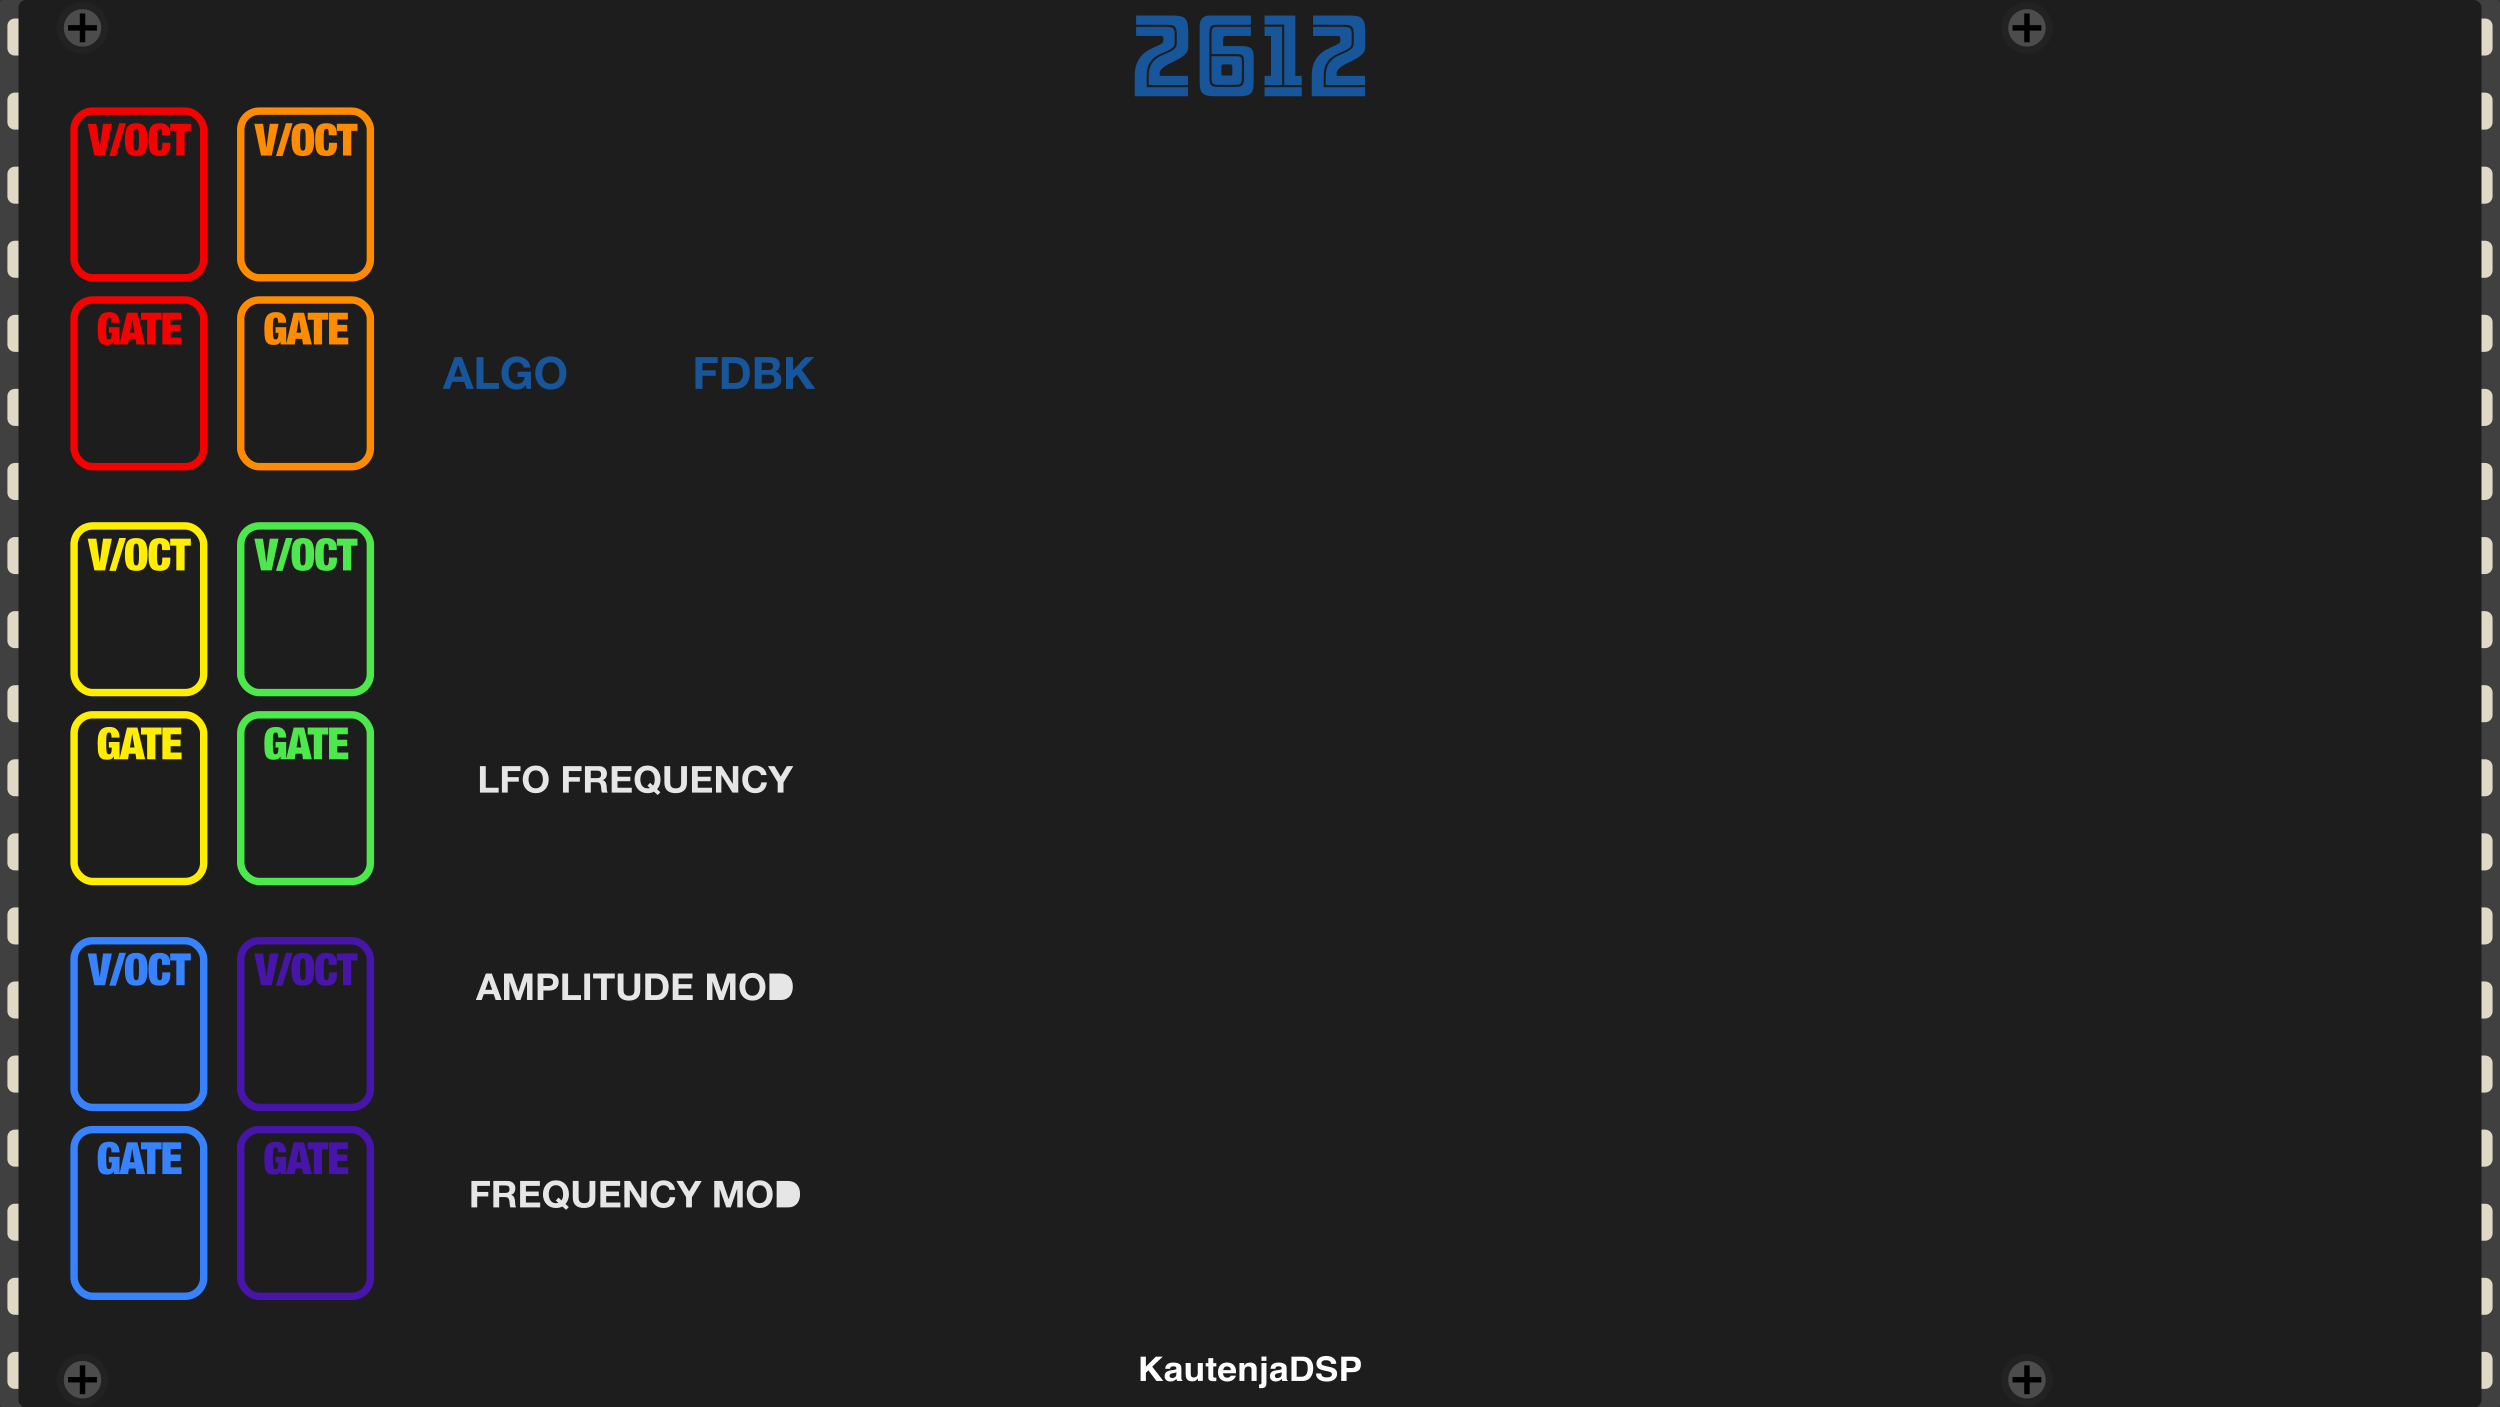 <?xml version="1.0" encoding="UTF-8"?>
<svg width="675px" height="380px" viewBox="0 0 675 380" version="1.1" xmlns="http://www.w3.org/2000/svg" xmlns:xlink="http://www.w3.org/1999/xlink">
    <rect x="0" y="0" width="675" height="380" fill="#333333" stroke="none"/>
    <!-- Generator: Sketch 58 (84663) - https://sketch.com -->
    <title>2612-Module</title>
    <desc>Created with Sketch.</desc>
    <g id="2612-Module" stroke="none" stroke-width="1" fill="none" fill-rule="evenodd">
        <g id="bg">
            <g>
                <rect id="Background" fill="#404040" fill-rule="nonzero" x="0" y="0" width="675" height="380" rx="1"></rect>
                <path d="M671,365 C672.105,365 673,365.895 673,367 L673,373 C673,374.105 672.105,375 671,375 L4,375 C2.895,375 2,374.105 2,373 L2,367 C2,365.895 2.895,365 4,365 L671,365 Z M671,345 C672.105,345 673,345.895 673,347 L673,353 C673,354.105 672.105,355 671,355 L4,355 C2.895,355 2,354.105 2,353 L2,347 C2,345.895 2.895,345 4,345 L671,345 Z M671,325 C672.105,325 673,325.895 673,327 L673,333 C673,334.105 672.105,335 671,335 L4,335 C2.895,335 2,334.105 2,333 L2,327 C2,325.895 2.895,325 4,325 L671,325 Z M671,305 C672.105,305 673,305.895 673,307 L673,313 C673,314.105 672.105,315 671,315 L4,315 C2.895,315 2,314.105 2,313 L2,307 C2,305.895 2.895,305 4,305 L671,305 Z M671,285 C672.105,285 673,285.895 673,287 L673,293 C673,294.105 672.105,295 671,295 L4,295 C2.895,295 2,294.105 2,293 L2,287 C2,285.895 2.895,285 4,285 L671,285 Z M671,265 C672.105,265 673,265.895 673,267 L673,273 C673,274.105 672.105,275 671,275 L4,275 C2.895,275 2,274.105 2,273 L2,267 C2,265.895 2.895,265 4,265 L671,265 Z M671,245 C672.105,245 673,245.895 673,247 L673,253 C673,254.105 672.105,255 671,255 L4,255 C2.895,255 2,254.105 2,253 L2,247 C2,245.895 2.895,245 4,245 L671,245 Z M671,225 C672.105,225 673,225.895 673,227 L673,233 C673,234.105 672.105,235 671,235 L4,235 C2.895,235 2,234.105 2,233 L2,227 C2,225.895 2.895,225 4,225 L671,225 Z M671,205 C672.105,205 673,205.895 673,207 L673,213 C673,214.105 672.105,215 671,215 L4,215 C2.895,215 2,214.105 2,213 L2,207 C2,205.895 2.895,205 4,205 L671,205 Z M671,185 C672.105,185 673,185.895 673,187 L673,193 C673,194.105 672.105,195 671,195 L4,195 C2.895,195 2,194.105 2,193 L2,187 C2,185.895 2.895,185 4,185 L671,185 Z M671,165 C672.105,165 673,165.895 673,167 L673,173 C673,174.105 672.105,175 671,175 L4,175 C2.895,175 2,174.105 2,173 L2,167 C2,165.895 2.895,165 4,165 L671,165 Z M671,145 C672.105,145 673,145.895 673,147 L673,153 C673,154.105 672.105,155 671,155 L4,155 C2.895,155 2,154.105 2,153 L2,147 C2,145.895 2.895,145 4,145 L671,145 Z M671,125 C672.105,125 673,125.895 673,127 L673,133 C673,134.105 672.105,135 671,135 L4,135 C2.895,135 2,134.105 2,133 L2,127 C2,125.895 2.895,125 4,125 L671,125 Z M671,105 C672.105,105 673,105.895 673,107 L673,113 C673,114.105 672.105,115 671,115 L4,115 C2.895,115 2,114.105 2,113 L2,107 C2,105.895 2.895,105 4,105 L671,105 Z M671,85 C672.105,85 673,85.895 673,87 L673,93 C673,94.105 672.105,95 671,95 L4,95 C2.895,95 2,94.105 2,93 L2,87 C2,85.895 2.895,85 4,85 L671,85 Z M671,65 C672.105,65 673,65.895 673,67 L673,73 C673,74.105 672.105,75 671,75 L4,75 C2.895,75 2,74.105 2,73 L2,67 C2,65.895 2.895,65 4,65 L671,65 Z M671,45 C672.105,45 673,45.895 673,47 L673,53 C673,54.105 672.105,55 671,55 L4,55 C2.895,55 2,54.105 2,53 L2,47 C2,45.895 2.895,45 4,45 L671,45 Z M671,25 C672.105,25 673,25.895 673,27 L673,33 C673,34.105 672.105,35 671,35 L4,35 C2.895,35 2,34.105 2,33 L2,27 C2,25.895 2.895,25 4,25 L671,25 Z M671,5 C672.105,5 673,5.895 673,7 L673,13 C673,14.105 672.105,15 671,15 L4,15 C2.895,15 2,14.105 2,13 L2,7 C2,5.895 2.895,5 4,5 L671,5 Z" id="Combined-Shape" fill="#E0D9C5"></path>
                <rect id="cover" fill="#1D1D1D" x="5" y="0" width="665" height="380" rx="2"></rect>
            </g>
            <g id="Logo/Panel/DarkMode" transform="translate(306, 364)" fill="#FFFFFF" fill-rule="nonzero">
                <g id="Logo/Print/DarkMode">
                    <path d="M1.958,2.299 L3.386,2.299 L3.386,4.997 L6.067,2.299 L7.943,2.299 L5.096,4.997 L8.089,8.851 L6.223,8.851 L4.078,5.988 L3.386,6.659 L3.386,8.851 L1.958,8.851 L1.958,2.299 Z M11.628,6.495 C11.543,6.545 11.457,6.586 11.371,6.617 C11.284,6.648 11.166,6.677 11.015,6.704 L10.713,6.757 C10.431,6.804 10.228,6.862 10.106,6.93 C9.898,7.046 9.795,7.225 9.795,7.468 C9.795,7.684 9.858,7.841 9.985,7.937 C10.113,8.033 10.267,8.082 10.45,8.082 C10.739,8.082 11.005,8.002 11.248,7.842 C11.492,7.682 11.618,7.39 11.628,6.966 L11.628,6.495 Z M10.812,5.904 C11.061,5.874 11.238,5.837 11.345,5.792 C11.537,5.715 11.632,5.595 11.632,5.432 C11.632,5.234 11.559,5.097 11.413,5.021 C11.267,4.946 11.053,4.908 10.77,4.908 C10.453,4.908 10.228,4.982 10.096,5.13 C10.002,5.24 9.939,5.388 9.908,5.575 L8.612,5.575 C8.64,5.151 8.766,4.803 8.989,4.53 C9.344,4.103 9.953,3.89 10.817,3.89 C11.379,3.89 11.879,3.995 12.316,4.206 C12.752,4.416 12.971,4.813 12.971,5.397 L12.971,7.619 C12.971,7.773 12.974,7.96 12.98,8.179 C12.99,8.345 13.016,8.458 13.06,8.517 C13.104,8.576 13.17,8.625 13.258,8.664 L13.258,8.851 L11.797,8.851 C11.756,8.753 11.728,8.661 11.712,8.575 C11.697,8.489 11.684,8.391 11.675,8.282 C11.489,8.471 11.276,8.633 11.034,8.766 C10.745,8.923 10.418,9.002 10.054,9.002 C9.589,9.002 9.205,8.877 8.902,8.626 C8.598,8.376 8.447,8.021 8.447,7.562 C8.447,6.966 8.69,6.535 9.177,6.268 C9.444,6.123 9.837,6.019 10.355,5.957 L10.812,5.904 Z M15.501,4.005 L15.501,6.926 C15.501,7.201 15.536,7.409 15.605,7.548 C15.727,7.794 15.968,7.917 16.326,7.917 C16.785,7.917 17.099,7.742 17.268,7.393 C17.356,7.203 17.4,6.953 17.4,6.641 L17.4,4.005 L18.762,4.005 L18.762,8.851 L17.457,8.851 L17.457,8.166 L17.441,8.187 C17.424,8.21 17.398,8.248 17.363,8.299 C17.312,8.373 17.253,8.439 17.184,8.495 C16.973,8.673 16.77,8.794 16.573,8.859 C16.377,8.925 16.147,8.957 15.883,8.957 C15.123,8.957 14.611,8.699 14.347,8.184 C14.199,7.899 14.125,7.48 14.125,6.926 L14.125,4.005 L15.501,4.005 Z M19.53,4.952 L19.53,4.05 L20.247,4.05 L20.247,2.699 L21.576,2.699 L21.576,4.05 L22.41,4.05 L22.41,4.952 L21.576,4.952 L21.576,7.513 C21.576,7.711 21.602,7.835 21.656,7.884 C21.709,7.933 21.872,7.957 22.146,7.957 C22.187,7.957 22.23,7.956 22.275,7.955 C22.321,7.953 22.366,7.951 22.41,7.948 L22.41,8.895 L21.774,8.917 C21.139,8.938 20.705,8.834 20.473,8.606 C20.322,8.461 20.247,8.237 20.247,7.935 L20.247,4.952 L19.53,4.952 Z M25.298,4.921 C24.987,4.921 24.746,5.013 24.575,5.197 C24.404,5.38 24.296,5.629 24.252,5.944 L26.34,5.944 C26.318,5.609 26.21,5.355 26.017,5.181 C25.824,5.008 25.584,4.921 25.298,4.921 Z M25.298,3.877 C25.726,3.877 26.111,3.952 26.453,4.103 C26.795,4.254 27.078,4.493 27.301,4.819 C27.502,5.106 27.633,5.44 27.692,5.819 C27.727,6.041 27.741,6.361 27.735,6.779 L24.219,6.779 C24.238,7.265 24.4,7.606 24.705,7.802 C24.89,7.923 25.113,7.984 25.374,7.984 C25.65,7.984 25.875,7.91 26.048,7.762 C26.142,7.682 26.225,7.57 26.297,7.428 L27.669,7.428 C27.634,7.716 27.476,8.007 27.193,8.304 C26.753,8.775 26.137,9.011 25.346,9.011 C24.692,9.011 24.116,8.812 23.616,8.415 C23.117,8.018 22.867,7.372 22.867,6.477 C22.867,5.638 23.092,4.995 23.543,4.548 C23.994,4.1 24.579,3.877 25.298,3.877 Z M31.486,3.89 C32.017,3.89 32.451,4.021 32.789,4.283 C33.127,4.546 33.295,4.98 33.295,5.588 L33.295,8.851 L31.919,8.851 L31.919,5.904 C31.919,5.649 31.883,5.453 31.811,5.317 C31.679,5.068 31.428,4.943 31.057,4.943 C30.601,4.943 30.289,5.126 30.119,5.49 C30.031,5.683 29.987,5.929 29.987,6.228 L29.987,8.851 L28.649,8.851 L28.649,4.014 L29.945,4.014 L29.945,4.721 C30.118,4.472 30.281,4.293 30.435,4.183 C30.711,3.988 31.062,3.89 31.486,3.89 Z M35.939,3.428 L34.596,3.428 L34.596,2.259 L35.939,2.259 L35.939,3.428 Z M33.95,10.793 L33.95,9.78 L34.098,9.79 L34.098,9.79 L34.111,9.791 C34.142,9.792 34.17,9.793 34.196,9.793 C34.327,9.793 34.427,9.763 34.495,9.702 C34.562,9.641 34.596,9.523 34.596,9.348 L34.596,4.028 L35.939,4.028 L35.939,9.371 C35.939,9.86 35.837,10.221 35.633,10.455 C35.435,10.682 35.054,10.799 34.488,10.806 L34.431,10.806 C34.408,10.806 34.378,10.806 34.342,10.805 L34.048,10.796 C34.017,10.795 33.985,10.794 33.95,10.793 Z M40.048,6.495 C39.964,6.545 39.878,6.586 39.792,6.617 C39.705,6.648 39.587,6.677 39.436,6.704 L39.134,6.757 C38.851,6.804 38.649,6.862 38.526,6.93 C38.319,7.046 38.215,7.225 38.215,7.468 C38.215,7.684 38.279,7.841 38.406,7.937 C38.533,8.033 38.688,8.082 38.87,8.082 C39.159,8.082 39.426,8.002 39.669,7.842 C39.912,7.682 40.039,7.39 40.048,6.966 L40.048,6.495 Z M39.233,5.904 C39.481,5.874 39.659,5.837 39.766,5.792 C39.957,5.715 40.053,5.595 40.053,5.432 C40.053,5.234 39.98,5.097 39.834,5.021 C39.688,4.946 39.473,4.908 39.191,4.908 C38.873,4.908 38.649,4.982 38.517,5.13 C38.423,5.24 38.36,5.388 38.328,5.575 L37.032,5.575 C37.061,5.151 37.186,4.803 37.409,4.53 C37.764,4.103 38.374,3.89 39.238,3.89 C39.8,3.89 40.3,3.995 40.736,4.206 C41.173,4.416 41.391,4.813 41.391,5.397 L41.391,7.619 C41.391,7.773 41.395,7.96 41.401,8.179 C41.41,8.345 41.437,8.458 41.481,8.517 C41.525,8.576 41.591,8.625 41.679,8.664 L41.679,8.851 L40.218,8.851 C40.177,8.753 40.149,8.661 40.133,8.575 C40.117,8.489 40.105,8.391 40.095,8.282 C39.91,8.471 39.696,8.633 39.455,8.766 C39.166,8.923 38.839,9.002 38.474,9.002 C38.009,9.002 37.625,8.877 37.322,8.626 C37.019,8.376 36.867,8.021 36.867,7.562 C36.867,6.966 37.111,6.535 37.598,6.268 C37.865,6.123 38.258,6.019 38.776,5.957 L39.233,5.904 Z M44.101,3.437 L44.101,7.713 L45.439,7.713 C46.124,7.713 46.602,7.394 46.872,6.757 C47.02,6.407 47.093,5.991 47.093,5.508 C47.093,4.841 46.983,4.329 46.761,3.972 C46.54,3.615 46.099,3.437 45.439,3.437 L44.101,3.437 Z M45.684,2.299 C46.115,2.305 46.473,2.352 46.759,2.441 C47.246,2.592 47.64,2.869 47.942,3.272 C48.184,3.598 48.349,3.951 48.436,4.33 C48.524,4.709 48.568,5.071 48.568,5.415 C48.568,6.286 48.383,7.024 48.012,7.628 C47.51,8.443 46.734,8.851 45.684,8.851 L42.692,8.851 L42.692,2.299 L45.684,2.299 Z M50.713,6.828 C50.757,7.127 50.843,7.351 50.972,7.499 C51.207,7.769 51.611,7.904 52.183,7.904 C52.525,7.904 52.803,7.868 53.017,7.797 C53.422,7.661 53.625,7.407 53.625,7.037 C53.625,6.821 53.524,6.653 53.323,6.535 C53.132,6.425 52.838,6.327 52.44,6.241 L51.641,6.072 C50.918,5.918 50.419,5.751 50.142,5.57 C49.674,5.268 49.44,4.795 49.44,4.152 C49.44,3.565 49.666,3.078 50.119,2.69 C50.571,2.302 51.236,2.107 52.112,2.107 C52.844,2.107 53.469,2.29 53.985,2.656 C54.502,3.022 54.773,3.554 54.798,4.25 L53.403,4.25 C53.378,3.856 53.196,3.576 52.857,3.41 C52.631,3.3 52.349,3.245 52.013,3.245 C51.639,3.245 51.341,3.316 51.118,3.459 C50.895,3.601 50.783,3.8 50.783,4.054 C50.783,4.278 50.883,4.447 51.084,4.563 L51.113,4.579 C51.249,4.653 51.532,4.739 51.963,4.838 L53.215,5.121 C53.74,5.24 54.135,5.398 54.402,5.597 C54.817,5.905 55.024,6.351 55.024,6.935 C55.024,7.533 54.782,8.03 54.296,8.426 C53.811,8.822 53.125,9.019 52.239,9.019 C51.335,9.019 50.623,8.825 50.105,8.435 C49.586,8.045 49.327,7.51 49.327,6.828 L50.713,6.828 Z M60.01,4.383 C60.01,4.043 59.915,3.8 59.725,3.654 C59.535,3.509 59.269,3.437 58.926,3.437 L57.574,3.437 L57.574,5.366 L58.926,5.366 C59.269,5.366 59.535,5.287 59.725,5.13 C59.915,4.973 60.01,4.724 60.01,4.383 Z M61.448,4.374 C61.448,5.148 61.24,5.695 60.825,6.015 C60.411,6.335 59.819,6.495 59.049,6.495 L57.574,6.495 L57.574,8.851 L56.132,8.851 L56.132,2.299 L59.157,2.299 C59.855,2.299 60.411,2.467 60.825,2.805 C61.24,3.143 61.448,3.666 61.448,4.374 Z" id="KautenjaDSP"></path>
                </g>
            </g>
            <path d="M320.76,26 L306.39,26 L306.39,20.42 C306.39,19.08 306.58,17.965 306.96,17.075 C307.34,16.185 307.815,15.445 308.385,14.855 C308.955,14.265 309.575,13.795 310.245,13.445 C310.781,13.165 311.285,12.917 311.757,12.701 L312.105,12.545 C312.675,12.295 313.15,12.06 313.53,11.84 C313.91,11.62 314.1,11.34 314.1,11 L314.107,10.767 C314.109,10.722 314.112,10.675 314.115,10.625 C314.125,10.475 314.12,10.335 314.1,10.205 C314.08,10.075 314.03,9.96 313.95,9.86 C313.87,9.76 313.75,9.71 313.59,9.71 L306.75,9.71 L306.75,7.25 L314.52,7.25 C315,7.25 315.41,7.265 315.75,7.295 C316.09,7.325 316.365,7.405 316.575,7.535 C316.785,7.665 316.935,7.86 317.025,8.12 C317.115,8.38 317.16,8.75 317.16,9.23 L317.16,11.57 C317.16,12.09 316.985,12.51 316.635,12.83 C316.285,13.15 315.85,13.435 315.33,13.685 C314.81,13.935 314.24,14.185 313.62,14.435 C313,14.685 312.42,15 311.88,15.38 C311.24,15.86 310.7,16.5 310.26,17.3 C309.82,18.1 309.6,19.2 309.6,20.6 L309.6,23.54 L320.76,23.54 L320.76,26 Z M320.82,12.74 C320.82,13.4 320.61,13.965 320.19,14.435 C319.77,14.905 319.25,15.325 318.63,15.695 C318.165,15.973 317.678,16.236 317.168,16.485 L316.65,16.73 C315.95,17.05 315.315,17.385 314.745,17.735 C314.175,18.085 313.73,18.48 313.41,18.92 C313.09,19.36 313.01,19.88 313.17,20.48 L320.76,20.48 L320.76,22.97 L310.17,22.97 L310.17,20.6 C310.17,19.32 310.365,18.31 310.755,17.57 C311.145,16.83 311.63,16.25 312.21,15.83 C312.77,15.41 313.375,15.07 314.025,14.81 C314.675,14.55 315.275,14.285 315.825,14.015 C316.375,13.745 316.83,13.43 317.19,13.07 C317.55,12.71 317.73,12.21 317.73,11.57 L317.73,9.23 C317.73,8.63 317.675,8.16 317.565,7.82 C317.455,7.48 317.275,7.225 317.025,7.055 C316.775,6.885 316.445,6.78 316.035,6.74 C315.693,6.707 315.286,6.687 314.812,6.682 L306.75,6.68 L306.75,4.19 L316.56,4.19 C317.4,4.19 318.095,4.245 318.645,4.355 C319.195,4.465 319.63,4.68 319.95,5 C320.27,5.32 320.495,5.76 320.625,6.32 C320.755,6.88 320.82,7.62 320.82,8.54 L320.82,12.74 Z M332.73,19.94 L332.73,17.93 C332.73,17.57 332.56,17.39 332.22,17.39 L330.3,17.39 C329.96,17.39 329.79,17.57 329.79,17.93 L329.79,19.94 C329.79,20.12 329.825,20.24 329.895,20.3 C329.965,20.36 330.07,20.39 330.21,20.39 L332.31,20.39 C332.45,20.39 332.555,20.36 332.625,20.3 C332.695,20.24 332.73,20.12 332.73,19.94 Z M335.31,20.96 C335.31,21.3 335.295,21.595 335.265,21.845 C335.235,22.095 335.16,22.3 335.04,22.46 C334.92,22.62 334.74,22.735 334.5,22.805 C334.26,22.875 333.93,22.91 333.51,22.91 L328.95,22.91 C328.53,22.91 328.2,22.875 327.96,22.805 C327.72,22.735 327.54,22.62 327.42,22.46 C327.3,22.3 327.22,22.095 327.18,21.845 C327.14,21.595 327.12,21.3 327.12,20.96 L327.12,15.17 L333.57,15.17 C333.99,15.17 334.315,15.19 334.545,15.23 C334.775,15.27 334.95,15.355 335.07,15.485 C335.19,15.615 335.26,15.815 335.28,16.085 L335.299,16.45 C335.306,16.653 335.31,16.886 335.31,17.15 L335.31,20.96 Z M338.49,22.13 C338.49,22.91 338.435,23.55 338.325,24.05 C338.215,24.55 338.005,24.945 337.695,25.235 C337.385,25.525 336.96,25.725 336.42,25.835 C335.88,25.945 335.19,26 334.35,26 L328.05,26 C327.19,26 326.49,25.935 325.95,25.805 C325.41,25.675 324.99,25.46 324.69,25.16 C324.39,24.86 324.185,24.465 324.075,23.975 C323.965,23.485 323.91,22.87 323.91,22.13 L323.91,6.89 C323.91,6.13 324.13,5.49 324.57,4.97 C325.01,4.45 325.64,4.19 326.46,4.19 L337.74,4.19 L337.74,6.68 L328.8,6.68 C328.34,6.68 327.965,6.705 327.675,6.755 C327.385,6.805 327.16,6.915 327,7.085 C326.84,7.255 326.725,7.5 326.655,7.82 C326.585,8.14 326.55,8.57 326.55,9.11 L326.55,20.96 C326.55,21.42 326.575,21.805 326.625,22.115 C326.675,22.425 326.785,22.685 326.955,22.895 C327.125,23.105 327.365,23.255 327.675,23.345 C327.985,23.435 328.41,23.48 328.95,23.48 L333.51,23.48 C334.05,23.48 334.475,23.435 334.785,23.345 C335.095,23.255 335.33,23.105 335.49,22.895 C335.65,22.685 335.755,22.425 335.805,22.115 C335.855,21.805 335.88,21.42 335.88,20.96 L335.88,17.15 C335.88,16.55 335.855,16.08 335.805,15.74 C335.755,15.4 335.645,15.145 335.475,14.975 C335.305,14.805 335.065,14.7 334.755,14.66 C334.497,14.627 334.165,14.607 333.761,14.602 L327.12,14.6 L327.12,9.11 C327.12,8.71 327.145,8.385 327.195,8.135 C327.245,7.885 327.33,7.695 327.45,7.565 C327.57,7.435 327.74,7.35 327.96,7.31 C328.18,7.27 328.46,7.25 328.8,7.25 L337.74,7.25 L337.74,9.71 L331.17,9.71 C330.81,9.71 330.565,9.77 330.435,9.89 C330.305,10.01 330.24,10.25 330.24,10.61 L330.24,12.44 L335.37,12.44 C336.49,12.44 337.29,12.645 337.77,13.055 C338.25,13.465 338.49,14.21 338.49,15.29 L338.49,22.13 Z M351.48,26 L341.43,26 L341.43,23.54 L351.48,23.54 L351.48,26 Z M346.17,22.97 L341.43,22.97 L341.43,20.48 L343.17,20.48 L343.17,9.71 L341.43,9.71 L341.43,7.22 L346.17,7.22 L346.17,22.97 Z M351.48,22.97 L346.74,22.97 L346.74,6.65 L341.43,6.65 L341.43,4.19 L349.74,4.19 L349.74,20.48 L351.48,20.48 L351.48,22.97 Z M368.55,26 L354.18,26 L354.18,20.42 C354.18,19.08 354.37,17.965 354.75,17.075 C355.13,16.185 355.605,15.445 356.175,14.855 C356.745,14.265 357.365,13.795 358.035,13.445 C358.571,13.165 359.075,12.917 359.547,12.701 L359.895,12.545 C360.465,12.295 360.94,12.06 361.32,11.84 C361.7,11.62 361.89,11.34 361.89,11 C361.89,10.9 361.895,10.775 361.905,10.625 C361.915,10.475 361.91,10.335 361.89,10.205 C361.87,10.075 361.82,9.96 361.74,9.86 C361.66,9.76 361.54,9.71 361.38,9.71 L354.54,9.71 L354.54,7.25 L362.31,7.25 C362.79,7.25 363.2,7.265 363.54,7.295 C363.88,7.325 364.155,7.405 364.365,7.535 C364.575,7.665 364.725,7.86 364.815,8.12 C364.905,8.38 364.95,8.75 364.95,9.23 L364.95,11.57 C364.95,12.09 364.775,12.51 364.425,12.83 C364.075,13.15 363.64,13.435 363.12,13.685 C362.6,13.935 362.03,14.185 361.41,14.435 C360.79,14.685 360.21,15 359.67,15.38 C359.03,15.86 358.49,16.5 358.05,17.3 C357.61,18.1 357.39,19.2 357.39,20.6 L357.39,23.54 L368.55,23.54 L368.55,26 Z M368.61,12.74 C368.61,13.4 368.4,13.965 367.98,14.435 C367.56,14.905 367.04,15.325 366.42,15.695 C365.955,15.973 365.468,16.236 364.958,16.485 L364.44,16.73 C363.74,17.05 363.105,17.385 362.535,17.735 C361.965,18.085 361.52,18.48 361.2,18.92 C360.88,19.36 360.8,19.88 360.96,20.48 L368.55,20.48 L368.55,22.97 L357.96,22.97 L357.96,20.6 C357.96,19.32 358.155,18.31 358.545,17.57 C358.935,16.83 359.42,16.25 360,15.83 C360.56,15.41 361.165,15.07 361.815,14.81 C362.465,14.55 363.065,14.285 363.615,14.015 C364.165,13.745 364.62,13.43 364.98,13.07 C365.34,12.71 365.52,12.21 365.52,11.57 L365.52,9.23 C365.52,8.63 365.465,8.16 365.355,7.82 C365.245,7.48 365.065,7.225 364.815,7.055 C364.565,6.885 364.235,6.78 363.825,6.74 C363.483,6.707 363.076,6.687 362.602,6.682 L354.54,6.68 L354.54,4.19 L364.35,4.19 C365.19,4.19 365.885,4.245 366.435,4.355 C366.985,4.465 367.42,4.68 367.74,5 C368.06,5.32 368.285,5.76 368.415,6.32 C368.545,6.88 368.61,7.62 368.61,8.54 L368.61,12.74 Z" id="2612" fill="#17569B" fill-rule="nonzero"></path>
            <g id="globals" transform="translate(115, 93)" fill-rule="nonzero">
                <g id="LFO-Frequency" transform="translate(3, 111)" fill="#E6E6E6">
                    <path d="M11.585,2.86 L11.585,10 L16.635,10 L16.635,8.68 L13.155,8.68 L13.155,2.86 L11.585,2.86 Z M17.515,2.86 L17.515,10 L19.085,10 L19.085,7.05 L22.075,7.05 L22.075,5.83 L19.085,5.83 L19.085,4.18 L22.535,4.18 L22.535,2.86 L17.515,2.86 Z M24.705,6.46 C24.705,6.147 24.74,5.843 24.81,5.55 C24.88,5.257 24.992,4.995 25.145,4.765 C25.298,4.535 25.498,4.352 25.745,4.215 C25.992,4.078 26.292,4.01 26.645,4.01 C26.998,4.01 27.298,4.078 27.545,4.215 C27.792,4.352 27.992,4.535 28.145,4.765 C28.298,4.995 28.41,5.257 28.48,5.55 C28.55,5.843 28.585,6.147 28.585,6.46 C28.585,6.76 28.55,7.052 28.48,7.335 C28.41,7.618 28.298,7.873 28.145,8.1 C27.992,8.327 27.792,8.508 27.545,8.645 C27.298,8.782 26.998,8.85 26.645,8.85 C26.292,8.85 25.992,8.782 25.745,8.645 C25.498,8.508 25.298,8.327 25.145,8.1 C24.992,7.873 24.88,7.618 24.81,7.335 C24.74,7.052 24.705,6.76 24.705,6.46 Z M23.135,6.46 C23.135,6.98 23.215,7.465 23.375,7.915 C23.535,8.365 23.765,8.757 24.065,9.09 C24.365,9.423 24.733,9.685 25.17,9.875 C25.607,10.065 26.098,10.16 26.645,10.16 C27.198,10.16 27.692,10.065 28.125,9.875 C28.558,9.685 28.925,9.423 29.225,9.09 C29.525,8.757 29.755,8.365 29.915,7.915 C30.075,7.465 30.155,6.98 30.155,6.46 C30.155,5.927 30.075,5.432 29.915,4.975 C29.755,4.518 29.525,4.12 29.225,3.78 C28.925,3.44 28.558,3.173 28.125,2.98 C27.692,2.787 27.198,2.69 26.645,2.69 C26.098,2.69 25.607,2.787 25.17,2.98 C24.733,3.173 24.365,3.44 24.065,3.78 C23.765,4.12 23.535,4.518 23.375,4.975 C23.215,5.432 23.135,5.927 23.135,6.46 Z M34.005,2.86 L34.005,10 L35.575,10 L35.575,7.05 L38.565,7.05 L38.565,5.83 L35.575,5.83 L35.575,4.18 L39.025,4.18 L39.025,2.86 L34.005,2.86 Z M41.505,6.09 L41.505,4.08 L43.225,4.08 C43.585,4.08 43.855,4.158 44.035,4.315 C44.215,4.472 44.305,4.723 44.305,5.07 C44.305,5.43 44.215,5.69 44.035,5.85 C43.855,6.01 43.585,6.09 43.225,6.09 L41.505,6.09 Z M39.935,2.86 L39.935,10 L41.505,10 L41.505,7.21 L43.075,7.21 C43.468,7.21 43.752,7.297 43.925,7.47 C44.098,7.643 44.212,7.917 44.265,8.29 C44.292,8.481 44.314,8.678 44.332,8.881 L44.355,9.19 C44.375,9.503 44.428,9.773 44.515,10 L46.085,10 C46.012,9.9 45.957,9.778 45.92,9.635 C45.883,9.492 45.857,9.34 45.84,9.18 L45.819,8.942 L45.819,8.942 L45.785,8.31 L45.785,8.31 C45.772,8.13 45.747,7.95 45.71,7.77 C45.673,7.59 45.615,7.425 45.535,7.275 C45.455,7.125 45.352,6.995 45.225,6.885 C45.098,6.775 44.938,6.693 44.745,6.64 L44.745,6.62 C45.145,6.46 45.433,6.227 45.61,5.92 C45.787,5.613 45.875,5.25 45.875,4.83 C45.875,4.557 45.827,4.302 45.73,4.065 C45.633,3.828 45.493,3.62 45.31,3.44 C45.127,3.26 44.907,3.118 44.65,3.015 C44.393,2.912 44.105,2.86 43.785,2.86 L39.935,2.86 Z M47.155,2.86 L47.155,10 L52.575,10 L52.575,8.68 L48.725,8.68 L48.725,6.93 L52.185,6.93 L52.185,5.71 L48.725,5.71 L48.725,4.18 L52.495,4.18 L52.495,2.86 L47.155,2.86 Z M58.335,8.1 C58.468,7.92 58.575,7.697 58.655,7.43 C58.735,7.163 58.775,6.84 58.775,6.46 C58.775,6.147 58.74,5.843 58.67,5.55 C58.6,5.257 58.488,4.995 58.335,4.765 C58.182,4.535 57.982,4.352 57.735,4.215 C57.488,4.078 57.188,4.01 56.835,4.01 C56.482,4.01 56.182,4.078 55.935,4.215 C55.688,4.352 55.488,4.535 55.335,4.765 C55.182,4.995 55.07,5.257 55,5.55 C54.93,5.843 54.895,6.147 54.895,6.46 C54.895,6.76 54.93,7.052 55,7.335 C55.07,7.618 55.182,7.873 55.335,8.1 C55.488,8.327 55.688,8.508 55.935,8.645 C56.182,8.782 56.482,8.85 56.835,8.85 L57.055,8.845 C57.118,8.842 57.172,8.837 57.215,8.83 C57.302,8.817 57.385,8.79 57.465,8.75 L56.795,8.14 L57.525,7.36 L58.335,8.1 Z M58.565,9.75 C58.092,10.023 57.515,10.16 56.835,10.16 C56.288,10.16 55.797,10.065 55.36,9.875 C54.923,9.685 54.555,9.423 54.255,9.09 C53.955,8.757 53.725,8.365 53.565,7.915 C53.405,7.465 53.325,6.98 53.325,6.46 C53.325,5.927 53.405,5.432 53.565,4.975 C53.725,4.518 53.955,4.12 54.255,3.78 C54.555,3.44 54.923,3.173 55.36,2.98 C55.797,2.787 56.288,2.69 56.835,2.69 C57.388,2.69 57.882,2.787 58.315,2.98 C58.748,3.173 59.115,3.44 59.415,3.78 C59.715,4.12 59.945,4.518 60.105,4.975 C60.265,5.432 60.345,5.927 60.345,6.46 C60.345,6.98 60.265,7.463 60.105,7.91 C59.945,8.357 59.715,8.75 59.415,9.09 L60.305,9.9 L59.575,10.66 L58.565,9.75 Z M67.475,7.3 L67.475,2.86 L65.905,2.86 L65.905,7.3 C65.905,7.833 65.798,8.225 65.585,8.475 C65.372,8.725 64.985,8.85 64.425,8.85 C64.105,8.85 63.85,8.805 63.66,8.715 C63.47,8.625 63.322,8.508 63.215,8.365 C63.108,8.222 63.038,8.057 63.005,7.87 C62.972,7.683 62.955,7.493 62.955,7.3 L62.955,2.86 L61.385,2.86 L61.385,7.3 C61.385,8.273 61.65,8.993 62.18,9.46 C62.71,9.927 63.458,10.16 64.425,10.16 C65.378,10.16 66.125,9.925 66.665,9.455 C67.205,8.985 67.475,8.267 67.475,7.3 Z M68.825,2.86 L68.825,10 L74.245,10 L74.245,8.68 L70.395,8.68 L70.395,6.93 L73.855,6.93 L73.855,5.71 L70.395,5.71 L70.395,4.18 L74.165,4.18 L74.165,2.86 L68.825,2.86 Z M75.305,2.86 L75.305,10 L76.775,10 L76.775,5.22 L76.795,5.22 L79.765,10 L81.335,10 L81.335,2.86 L79.865,2.86 L79.865,7.65 L79.845,7.65 L76.865,2.86 L75.305,2.86 Z M87.475,5.26 L88.995,5.26 C88.948,4.847 88.835,4.48 88.655,4.16 C88.475,3.84 88.247,3.572 87.97,3.355 C87.693,3.138 87.38,2.973 87.03,2.86 C86.68,2.747 86.308,2.69 85.915,2.69 C85.368,2.69 84.877,2.787 84.44,2.98 C84.003,3.173 83.635,3.44 83.335,3.78 C83.035,4.12 82.805,4.518 82.645,4.975 C82.485,5.432 82.405,5.927 82.405,6.46 C82.405,6.98 82.485,7.465 82.645,7.915 C82.805,8.365 83.035,8.757 83.335,9.09 C83.635,9.423 84.003,9.685 84.44,9.875 C84.877,10.065 85.368,10.16 85.915,10.16 C86.355,10.16 86.758,10.093 87.125,9.96 C87.492,9.827 87.812,9.633 88.085,9.38 C88.358,9.127 88.578,8.82 88.745,8.46 C88.912,8.1 89.015,7.697 89.055,7.25 L87.535,7.25 C87.475,7.73 87.31,8.117 87.04,8.41 C86.77,8.703 86.395,8.85 85.915,8.85 C85.562,8.85 85.262,8.782 85.015,8.645 C84.768,8.508 84.568,8.327 84.415,8.1 C84.262,7.873 84.15,7.618 84.08,7.335 C84.01,7.052 83.975,6.76 83.975,6.46 C83.975,6.147 84.01,5.843 84.08,5.55 C84.15,5.257 84.262,4.995 84.415,4.765 C84.568,4.535 84.768,4.352 85.015,4.215 C85.262,4.078 85.562,4.01 85.915,4.01 C86.108,4.01 86.293,4.042 86.47,4.105 C86.647,4.168 86.805,4.257 86.945,4.37 C87.085,4.483 87.202,4.615 87.295,4.765 C87.388,4.915 87.448,5.08 87.475,5.26 Z M91.975,7.22 L89.355,2.86 L91.115,2.86 L92.785,5.68 L94.445,2.86 L96.195,2.86 L93.545,7.26 L93.545,10 L91.975,10 L91.975,7.22 Z" id="LFOFREQUENCY"></path>
                </g>
                <g id="Amplitude-modulation" transform="translate(3, 167)" fill="#E6E6E6">
                    <path d="M13.03,7.24 L13.96,4.62 L13.98,4.62 L14.88,7.24 L13.03,7.24 Z M13.18,2.86 L10.48,10 L12.06,10 L12.62,8.41 L15.29,8.41 L15.83,10 L17.46,10 L14.79,2.86 L13.18,2.86 Z M18.08,2.86 L18.08,10 L19.55,10 L19.55,4.99 L19.57,4.99 L21.32,10 L22.53,10 L24.28,4.94 L24.3,4.94 L24.3,10 L25.77,10 L25.77,2.86 L23.56,2.86 L21.98,7.77 L21.96,7.77 L20.29,2.86 L18.08,2.86 Z M28.72,6.22 L28.72,4.08 L29.94,4.08 C30.12,4.08 30.293,4.093 30.46,4.12 C30.627,4.147 30.773,4.198 30.9,4.275 C31.027,4.352 31.128,4.46 31.205,4.6 C31.282,4.74 31.32,4.923 31.32,5.15 C31.32,5.377 31.282,5.56 31.205,5.7 C31.128,5.84 31.027,5.948 30.9,6.025 C30.773,6.102 30.627,6.153 30.46,6.18 C30.293,6.207 30.12,6.22 29.94,6.22 L28.72,6.22 Z M27.15,2.86 L27.15,10 L28.72,10 L28.72,7.44 L30.37,7.44 C30.817,7.44 31.197,7.375 31.51,7.245 C31.823,7.115 32.078,6.943 32.275,6.73 C32.472,6.517 32.615,6.272 32.705,5.995 C32.795,5.718 32.84,5.437 32.84,5.15 C32.84,4.857 32.795,4.573 32.705,4.3 C32.615,4.027 32.472,3.783 32.275,3.57 C32.078,3.357 31.823,3.185 31.51,3.055 C31.197,2.925 30.817,2.86 30.37,2.86 L27.15,2.86 Z M33.82,2.86 L33.82,10 L38.87,10 L38.87,8.68 L35.39,8.68 L35.39,2.86 L33.82,2.86 Z M39.75,2.86 L39.75,10 L41.32,10 L41.32,2.86 L39.75,2.86 Z M44.28,4.18 L44.28,10 L45.85,10 L45.85,4.18 L47.99,4.18 L47.99,2.86 L42.14,2.86 L42.14,4.18 L44.28,4.18 Z M54.87,7.3 L54.87,2.86 L53.3,2.86 L53.3,7.3 C53.3,7.833 53.193,8.225 52.98,8.475 C52.767,8.725 52.38,8.85 51.82,8.85 C51.5,8.85 51.245,8.805 51.055,8.715 C50.865,8.625 50.717,8.508 50.61,8.365 C50.503,8.222 50.433,8.057 50.4,7.87 C50.367,7.683 50.35,7.493 50.35,7.3 L50.35,2.86 L48.78,2.86 L48.78,7.3 C48.78,8.273 49.045,8.993 49.575,9.46 C50.105,9.927 50.853,10.16 51.82,10.16 C52.773,10.16 53.52,9.925 54.06,9.455 C54.6,8.985 54.87,8.267 54.87,7.3 Z M57.79,8.68 L57.79,4.18 L58.91,4.18 C59.297,4.18 59.622,4.235 59.885,4.345 C60.148,4.455 60.36,4.613 60.52,4.82 C60.68,5.027 60.795,5.275 60.865,5.565 C60.935,5.855 60.97,6.18 60.97,6.54 C60.97,6.933 60.92,7.267 60.82,7.54 C60.72,7.813 60.587,8.035 60.42,8.205 C60.253,8.375 60.063,8.497 59.85,8.57 C59.637,8.643 59.417,8.68 59.19,8.68 L57.79,8.68 Z M56.22,2.86 L56.22,10 L59.3,10 C59.847,10 60.322,9.908 60.725,9.725 C61.128,9.542 61.465,9.29 61.735,8.97 C62.005,8.65 62.207,8.27 62.34,7.83 C62.473,7.39 62.54,6.91 62.54,6.39 C62.54,5.797 62.458,5.28 62.295,4.84 C62.132,4.4 61.905,4.033 61.615,3.74 C61.325,3.447 60.982,3.227 60.585,3.08 C60.188,2.933 59.76,2.86 59.3,2.86 L56.22,2.86 Z M63.63,2.86 L63.63,10 L69.05,10 L69.05,8.68 L65.2,8.68 L65.2,6.93 L68.66,6.93 L68.66,5.71 L65.2,5.71 L65.2,4.18 L68.97,4.18 L68.97,2.86 L63.63,2.86 Z M72.89,2.86 L72.89,10 L74.36,10 L74.36,4.99 L74.38,4.99 L76.13,10 L77.34,10 L79.09,4.94 L79.11,4.94 L79.11,10 L80.58,10 L80.58,2.86 L78.37,2.86 L76.79,7.77 L76.77,7.77 L75.1,2.86 L72.89,2.86 Z M83.22,6.46 C83.22,6.147 83.255,5.843 83.325,5.55 C83.395,5.257 83.507,4.995 83.66,4.765 C83.813,4.535 84.013,4.352 84.26,4.215 C84.507,4.078 84.807,4.01 85.16,4.01 C85.513,4.01 85.813,4.078 86.06,4.215 C86.307,4.352 86.507,4.535 86.66,4.765 C86.813,4.995 86.925,5.257 86.995,5.55 C87.065,5.843 87.1,6.147 87.1,6.46 C87.1,6.76 87.065,7.052 86.995,7.335 C86.925,7.618 86.813,7.873 86.66,8.1 C86.507,8.327 86.307,8.508 86.06,8.645 C85.813,8.782 85.513,8.85 85.16,8.85 C84.807,8.85 84.507,8.782 84.26,8.645 C84.013,8.508 83.813,8.327 83.66,8.1 C83.507,7.873 83.395,7.618 83.325,7.335 C83.255,7.052 83.22,6.76 83.22,6.46 Z M81.65,6.46 C81.65,6.98 81.73,7.465 81.89,7.915 C82.05,8.365 82.28,8.757 82.58,9.09 C82.88,9.423 83.248,9.685 83.685,9.875 C84.122,10.065 84.613,10.16 85.16,10.16 C85.713,10.16 86.207,10.065 86.64,9.875 C87.073,9.685 87.44,9.423 87.74,9.09 C88.04,8.757 88.27,8.365 88.43,7.915 C88.59,7.465 88.67,6.98 88.67,6.46 C88.67,5.927 88.59,5.432 88.43,4.975 C88.27,4.518 88.04,4.12 87.74,3.78 C87.44,3.44 87.073,3.173 86.64,2.98 C86.207,2.787 85.713,2.69 85.16,2.69 C84.613,2.69 84.122,2.787 83.685,2.98 C83.248,3.173 82.88,3.44 82.58,3.78 C82.28,4.12 82.05,4.518 81.89,4.975 C81.73,5.432 81.65,5.927 81.65,6.46 Z M91.31,8.68 L91.31,4.18 L92.43,4.18 C92.817,4.18 93.142,4.235 93.405,4.345 C93.668,4.455 93.88,4.613 94.04,4.82 C94.2,5.027 94.315,5.275 94.385,5.565 C94.455,5.855 94.49,6.18 94.49,6.54 C94.49,6.933 94.44,7.267 94.34,7.54 C94.24,7.813 94.107,8.035 93.94,8.205 C93.773,8.375 93.583,8.497 93.37,8.57 C93.157,8.643 92.937,8.68 92.71,8.68 L91.31,8.68 Z M89.74,2.86 L92.82,2.86 C93.28,2.86 93.708,2.933 94.105,3.08 C94.502,3.227 94.845,3.447 95.135,3.74 C95.425,4.033 95.652,4.4 95.815,4.84 C95.978,5.28 96.06,5.797 96.06,6.39 C96.06,6.91 95.993,7.39 95.86,7.83 C95.727,8.27 95.525,8.65 95.255,8.97 C94.985,9.29 94.648,9.542 94.245,9.725 C93.842,9.908 93.367,10 92.82,10 L89.74,10 L89.74,2.86 Z" id="AMPLITUDEMOD"></path>
                </g>
                <g id="frequency-modulation" transform="translate(3, 223)" fill="#E6E6E6">
                    <path d="M9.275,2.86 L9.275,10 L10.845,10 L10.845,7.05 L13.835,7.05 L13.835,5.83 L10.845,5.83 L10.845,4.18 L14.295,4.18 L14.295,2.86 L9.275,2.86 Z M16.775,6.09 L16.775,4.08 L18.495,4.08 C18.855,4.08 19.125,4.158 19.305,4.315 C19.485,4.472 19.575,4.723 19.575,5.07 C19.575,5.43 19.485,5.69 19.305,5.85 C19.125,6.01 18.855,6.09 18.495,6.09 L16.775,6.09 Z M15.205,2.86 L15.205,10 L16.775,10 L16.775,7.21 L18.345,7.21 C18.738,7.21 19.022,7.297 19.195,7.47 C19.368,7.643 19.482,7.917 19.535,8.29 C19.562,8.481 19.584,8.678 19.602,8.881 L19.625,9.19 C19.645,9.503 19.698,9.773 19.785,10 L21.355,10 C21.282,9.9 21.227,9.778 21.19,9.635 C21.153,9.492 21.127,9.34 21.11,9.18 L21.089,8.942 L21.089,8.942 L21.055,8.31 L21.055,8.31 C21.042,8.13 21.017,7.95 20.98,7.77 C20.943,7.59 20.885,7.425 20.805,7.275 C20.725,7.125 20.622,6.995 20.495,6.885 C20.368,6.775 20.208,6.693 20.015,6.64 L20.015,6.62 C20.415,6.46 20.703,6.227 20.88,5.92 C21.057,5.613 21.145,5.25 21.145,4.83 C21.145,4.557 21.097,4.302 21,4.065 C20.903,3.828 20.763,3.62 20.58,3.44 C20.397,3.26 20.177,3.118 19.92,3.015 C19.663,2.912 19.375,2.86 19.055,2.86 L15.205,2.86 Z M22.425,2.86 L22.425,10 L27.845,10 L27.845,8.68 L23.995,8.68 L23.995,6.93 L27.455,6.93 L27.455,5.71 L23.995,5.71 L23.995,4.18 L27.765,4.18 L27.765,2.86 L22.425,2.86 Z M33.605,8.1 C33.738,7.92 33.845,7.697 33.925,7.43 C34.005,7.163 34.045,6.84 34.045,6.46 C34.045,6.147 34.01,5.843 33.94,5.55 C33.87,5.257 33.758,4.995 33.605,4.765 C33.452,4.535 33.252,4.352 33.005,4.215 C32.758,4.078 32.458,4.01 32.105,4.01 C31.752,4.01 31.452,4.078 31.205,4.215 C30.958,4.352 30.758,4.535 30.605,4.765 C30.452,4.995 30.34,5.257 30.27,5.55 C30.2,5.843 30.165,6.147 30.165,6.46 C30.165,6.76 30.2,7.052 30.27,7.335 C30.34,7.618 30.452,7.873 30.605,8.1 C30.758,8.327 30.958,8.508 31.205,8.645 C31.452,8.782 31.752,8.85 32.105,8.85 L32.325,8.845 C32.388,8.842 32.442,8.837 32.485,8.83 C32.572,8.817 32.655,8.79 32.735,8.75 L32.065,8.14 L32.795,7.36 L33.605,8.1 Z M33.835,9.75 C33.362,10.023 32.785,10.16 32.105,10.16 C31.558,10.16 31.067,10.065 30.63,9.875 C30.193,9.685 29.825,9.423 29.525,9.09 C29.225,8.757 28.995,8.365 28.835,7.915 C28.675,7.465 28.595,6.98 28.595,6.46 C28.595,5.927 28.675,5.432 28.835,4.975 C28.995,4.518 29.225,4.12 29.525,3.78 C29.825,3.44 30.193,3.173 30.63,2.98 C31.067,2.787 31.558,2.69 32.105,2.69 C32.658,2.69 33.152,2.787 33.585,2.98 C34.018,3.173 34.385,3.44 34.685,3.78 C34.985,4.12 35.215,4.518 35.375,4.975 C35.535,5.432 35.615,5.927 35.615,6.46 C35.615,6.98 35.535,7.463 35.375,7.91 C35.215,8.357 34.985,8.75 34.685,9.09 L35.575,9.9 L34.845,10.66 L33.835,9.75 Z M42.745,7.3 L42.745,2.86 L41.175,2.86 L41.175,7.3 C41.175,7.833 41.068,8.225 40.855,8.475 C40.642,8.725 40.255,8.85 39.695,8.85 C39.375,8.85 39.12,8.805 38.93,8.715 C38.74,8.625 38.592,8.508 38.485,8.365 C38.378,8.222 38.308,8.057 38.275,7.87 C38.242,7.683 38.225,7.493 38.225,7.3 L38.225,2.86 L36.655,2.86 L36.655,7.3 C36.655,8.273 36.92,8.993 37.45,9.46 C37.98,9.927 38.728,10.16 39.695,10.16 C40.648,10.16 41.395,9.925 41.935,9.455 C42.475,8.985 42.745,8.267 42.745,7.3 Z M44.095,2.86 L44.095,10 L49.515,10 L49.515,8.68 L45.665,8.68 L45.665,6.93 L49.125,6.93 L49.125,5.71 L45.665,5.71 L45.665,4.18 L49.435,4.18 L49.435,2.86 L44.095,2.86 Z M50.575,2.86 L50.575,10 L52.045,10 L52.045,5.22 L52.065,5.22 L55.035,10 L56.605,10 L56.605,2.86 L55.135,2.86 L55.135,7.65 L55.115,7.65 L52.135,2.86 L50.575,2.86 Z M62.745,5.26 L64.265,5.26 C64.218,4.847 64.105,4.48 63.925,4.16 C63.745,3.84 63.517,3.572 63.24,3.355 C62.963,3.138 62.65,2.973 62.3,2.86 C61.95,2.747 61.578,2.69 61.185,2.69 C60.638,2.69 60.147,2.787 59.71,2.98 C59.273,3.173 58.905,3.44 58.605,3.78 C58.305,4.12 58.075,4.518 57.915,4.975 C57.755,5.432 57.675,5.927 57.675,6.46 C57.675,6.98 57.755,7.465 57.915,7.915 C58.075,8.365 58.305,8.757 58.605,9.09 C58.905,9.423 59.273,9.685 59.71,9.875 C60.147,10.065 60.638,10.16 61.185,10.16 C61.625,10.16 62.028,10.093 62.395,9.96 C62.762,9.827 63.082,9.633 63.355,9.38 C63.628,9.127 63.848,8.82 64.015,8.46 C64.182,8.1 64.285,7.697 64.325,7.25 L62.805,7.25 C62.745,7.73 62.58,8.117 62.31,8.41 C62.04,8.703 61.665,8.85 61.185,8.85 C60.832,8.85 60.532,8.782 60.285,8.645 C60.038,8.508 59.838,8.327 59.685,8.1 C59.532,7.873 59.42,7.618 59.35,7.335 C59.28,7.052 59.245,6.76 59.245,6.46 C59.245,6.147 59.28,5.843 59.35,5.55 C59.42,5.257 59.532,4.995 59.685,4.765 C59.838,4.535 60.038,4.352 60.285,4.215 C60.532,4.078 60.832,4.01 61.185,4.01 C61.378,4.01 61.563,4.042 61.74,4.105 C61.917,4.168 62.075,4.257 62.215,4.37 C62.355,4.483 62.472,4.615 62.565,4.765 C62.658,4.915 62.718,5.08 62.745,5.26 Z M67.245,7.22 L67.245,10 L68.815,10 L68.815,7.26 L71.465,2.86 L69.715,2.86 L68.055,5.68 L66.385,2.86 L64.625,2.86 L67.245,7.22 Z M74.845,2.86 L74.845,10 L76.315,10 L76.315,4.99 L76.335,4.99 L78.085,10 L79.295,10 L81.045,4.94 L81.065,4.94 L81.065,10 L82.535,10 L82.535,2.86 L80.325,2.86 L78.745,7.77 L78.725,7.77 L77.055,2.86 L74.845,2.86 Z M85.175,6.46 C85.175,6.147 85.21,5.843 85.28,5.55 C85.35,5.257 85.462,4.995 85.615,4.765 C85.768,4.535 85.968,4.352 86.215,4.215 C86.462,4.078 86.762,4.01 87.115,4.01 C87.468,4.01 87.768,4.078 88.015,4.215 C88.262,4.352 88.462,4.535 88.615,4.765 C88.768,4.995 88.88,5.257 88.95,5.55 C89.02,5.843 89.055,6.147 89.055,6.46 C89.055,6.76 89.02,7.052 88.95,7.335 C88.88,7.618 88.768,7.873 88.615,8.1 C88.462,8.327 88.262,8.508 88.015,8.645 C87.768,8.782 87.468,8.85 87.115,8.85 C86.762,8.85 86.462,8.782 86.215,8.645 C85.968,8.508 85.768,8.327 85.615,8.1 C85.462,7.873 85.35,7.618 85.28,7.335 C85.21,7.052 85.175,6.76 85.175,6.46 Z M83.605,6.46 C83.605,6.98 83.685,7.465 83.845,7.915 C84.005,8.365 84.235,8.757 84.535,9.09 C84.835,9.423 85.203,9.685 85.64,9.875 C86.077,10.065 86.568,10.16 87.115,10.16 C87.668,10.16 88.162,10.065 88.595,9.875 C89.028,9.685 89.395,9.423 89.695,9.09 C89.995,8.757 90.225,8.365 90.385,7.915 C90.545,7.465 90.625,6.98 90.625,6.46 C90.625,5.927 90.545,5.432 90.385,4.975 C90.225,4.518 89.995,4.12 89.695,3.78 C89.395,3.44 89.028,3.173 88.595,2.98 C88.162,2.787 87.668,2.69 87.115,2.69 C86.568,2.69 86.077,2.787 85.64,2.98 C85.203,3.173 84.835,3.44 84.535,3.78 C84.235,4.12 84.005,4.518 83.845,4.975 C83.685,5.432 83.605,5.927 83.605,6.46 Z M93.265,8.68 L93.265,4.18 L94.385,4.18 C94.772,4.18 95.097,4.235 95.36,4.345 C95.623,4.455 95.835,4.613 95.995,4.82 C96.155,5.027 96.27,5.275 96.34,5.565 C96.41,5.855 96.445,6.18 96.445,6.54 C96.445,6.933 96.395,7.267 96.295,7.54 C96.195,7.813 96.062,8.035 95.895,8.205 C95.728,8.375 95.538,8.497 95.325,8.57 C95.112,8.643 94.892,8.68 94.665,8.68 L93.265,8.68 Z M91.695,2.86 L94.775,2.86 C95.235,2.86 95.663,2.933 96.06,3.08 C96.457,3.227 96.8,3.447 97.09,3.74 C97.38,4.033 97.607,4.4 97.77,4.84 C97.933,5.28 98.015,5.797 98.015,6.39 C98.015,6.91 97.948,7.39 97.815,7.83 C97.682,8.27 97.48,8.65 97.21,8.97 C96.94,9.29 96.603,9.542 96.2,9.725 C95.797,9.908 95.322,10 94.775,10 L91.695,10 L91.695,2.86 Z" id="FREQUENCYMOD"></path>
                </g>
                <g id="Feedback" transform="translate(67, 0)" fill="#17569B">
                    <path d="M5.768,3.432 L5.768,12 L7.652,12 L7.652,8.46 L11.24,8.46 L11.24,6.996 L7.652,6.996 L7.652,5.016 L11.792,5.016 L11.792,3.432 L5.768,3.432 Z M14.768,10.416 L14.768,5.016 L16.112,5.016 C16.576,5.016 16.966,5.082 17.282,5.214 C17.598,5.346 17.852,5.536 18.044,5.784 C18.236,6.032 18.374,6.33 18.458,6.678 C18.542,7.026 18.584,7.416 18.584,7.848 C18.584,8.32 18.524,8.72 18.404,9.048 C18.284,9.376 18.124,9.642 17.924,9.846 C17.724,10.05 17.496,10.196 17.24,10.284 C16.984,10.372 16.72,10.416 16.448,10.416 L14.768,10.416 Z M12.884,3.432 L12.884,12 L16.58,12 C17.236,12 17.806,11.89 18.29,11.67 C18.774,11.45 19.178,11.148 19.502,10.764 C19.826,10.38 20.068,9.924 20.228,9.396 C20.388,8.868 20.468,8.292 20.468,7.668 C20.468,6.956 20.37,6.336 20.174,5.808 C19.978,5.28 19.706,4.84 19.358,4.488 C19.01,4.136 18.598,3.872 18.122,3.696 C17.646,3.52 17.132,3.432 16.58,3.432 L12.884,3.432 Z M23.66,6.9 L23.66,4.896 L25.424,4.896 C25.592,4.896 25.754,4.91 25.91,4.938 C26.066,4.966 26.204,5.016 26.324,5.088 C26.444,5.16 26.54,5.26 26.612,5.388 C26.684,5.516 26.72,5.68 26.72,5.88 C26.72,6.24 26.612,6.5 26.396,6.66 C26.18,6.82 25.904,6.9 25.568,6.9 L23.66,6.9 Z M21.776,3.432 L21.776,12 L25.928,12 C26.312,12 26.686,11.952 27.05,11.856 C27.414,11.76 27.738,11.612 28.022,11.412 C28.306,11.212 28.532,10.954 28.7,10.638 C28.868,10.322 28.952,9.948 28.952,9.516 C28.952,8.98 28.822,8.522 28.562,8.142 C28.302,7.762 27.908,7.496 27.38,7.344 C27.764,7.16 28.054,6.924 28.25,6.636 C28.446,6.348 28.544,5.988 28.544,5.556 C28.544,5.156 28.478,4.82 28.346,4.548 C28.214,4.276 28.028,4.058 27.788,3.894 C27.548,3.73 27.26,3.612 26.924,3.54 C26.588,3.468 26.216,3.432 25.808,3.432 L21.776,3.432 Z M23.66,10.536 L23.66,8.184 L25.712,8.184 C26.12,8.184 26.448,8.278 26.696,8.466 C26.944,8.654 27.068,8.968 27.068,9.408 C27.068,9.632 27.03,9.816 26.954,9.96 C26.878,10.104 26.776,10.218 26.648,10.302 C26.52,10.386 26.372,10.446 26.204,10.482 C26.036,10.518 25.86,10.536 25.676,10.536 L23.66,10.536 Z M30.224,3.432 L32.108,3.432 L32.108,6.984 L35.456,3.432 L37.808,3.432 L34.46,6.816 L38.132,12 L35.768,12 L33.188,8.148 L32.108,9.24 L32.108,12 L30.224,12 L30.224,3.432 Z" id="FDBK"></path>
                </g>
                <g id="Algorithm" fill="#17569B">
                    <path d="M7.598,8.688 L8.714,5.544 L8.738,5.544 L9.818,8.688 L7.598,8.688 Z M7.778,3.432 L4.538,12 L6.434,12 L7.106,10.092 L10.31,10.092 L10.958,12 L12.914,12 L9.71,3.432 L7.778,3.432 Z M13.658,3.432 L13.658,12 L19.718,12 L19.718,10.416 L15.542,10.416 L15.542,3.432 L13.658,3.432 Z M24.614,3.228 C25.054,3.228 25.48,3.294 25.892,3.426 C26.304,3.558 26.676,3.752 27.008,4.008 C27.34,4.264 27.614,4.58 27.83,4.956 C28.046,5.332 28.178,5.764 28.226,6.252 L28.226,6.252 L26.426,6.252 C26.314,5.772 26.098,5.412 25.778,5.172 C25.458,4.932 25.07,4.812 24.614,4.812 C24.19,4.812 23.83,4.894 23.534,5.058 C23.238,5.222 22.998,5.442 22.814,5.718 C22.63,5.994 22.496,6.308 22.412,6.66 C22.328,7.012 22.286,7.376 22.286,7.752 C22.286,8.112 22.328,8.462 22.412,8.802 C22.496,9.142 22.63,9.448 22.814,9.72 C22.998,9.992 23.238,10.21 23.534,10.374 C23.83,10.538 24.19,10.62 24.614,10.62 C25.238,10.62 25.72,10.462 26.06,10.146 C26.4,9.83 26.598,9.372 26.654,8.772 L26.654,8.772 L24.758,8.772 L24.758,7.368 L28.358,7.368 L28.358,12 L27.158,12 L26.966,11.028 C26.63,11.46 26.258,11.762 25.85,11.934 C25.442,12.106 25.03,12.192 24.614,12.192 C23.958,12.192 23.368,12.078 22.844,11.85 C22.32,11.622 21.878,11.308 21.518,10.908 C21.158,10.508 20.882,10.038 20.69,9.498 C20.498,8.958 20.402,8.376 20.402,7.752 C20.402,7.112 20.498,6.518 20.69,5.97 C20.882,5.422 21.158,4.944 21.518,4.536 C21.878,4.128 22.32,3.808 22.844,3.576 C23.368,3.344 23.958,3.228 24.614,3.228 Z M33.722,3.228 C34.386,3.228 34.978,3.344 35.498,3.576 C36.018,3.808 36.458,4.128 36.818,4.536 C37.178,4.944 37.454,5.422 37.646,5.97 C37.838,6.518 37.934,7.112 37.934,7.752 C37.934,8.376 37.838,8.958 37.646,9.498 C37.454,10.038 37.178,10.508 36.818,10.908 C36.458,11.308 36.018,11.622 35.498,11.85 C34.978,12.078 34.386,12.192 33.722,12.192 C33.066,12.192 32.476,12.078 31.952,11.85 C31.428,11.622 30.986,11.308 30.626,10.908 C30.266,10.508 29.99,10.038 29.798,9.498 C29.606,8.958 29.51,8.376 29.51,7.752 C29.51,7.112 29.606,6.518 29.798,5.97 C29.99,5.422 30.266,4.944 30.626,4.536 C30.986,4.128 31.428,3.808 31.952,3.576 C32.476,3.344 33.066,3.228 33.722,3.228 Z M33.722,4.812 C33.298,4.812 32.938,4.894 32.642,5.058 C32.346,5.222 32.106,5.442 31.922,5.718 C31.738,5.994 31.604,6.308 31.52,6.66 C31.436,7.012 31.394,7.376 31.394,7.752 C31.394,8.112 31.436,8.462 31.52,8.802 C31.604,9.142 31.738,9.448 31.922,9.72 C32.106,9.992 32.346,10.21 32.642,10.374 C32.938,10.538 33.298,10.62 33.722,10.62 C34.146,10.62 34.506,10.538 34.802,10.374 C35.098,10.21 35.338,9.992 35.522,9.72 C35.706,9.448 35.84,9.142 35.924,8.802 C36.008,8.462 36.05,8.112 36.05,7.752 C36.05,7.376 36.008,7.012 35.924,6.66 C35.84,6.308 35.706,5.994 35.522,5.718 C35.338,5.442 35.098,5.222 34.802,5.058 C34.506,4.894 34.146,4.812 33.722,4.812 Z" id="ALGO"></path>
                </g>
            </g>
            <g id="notes" transform="translate(20, 30)">
                <g id="6" transform="translate(45, 224)">
                    <g id="V/OCT">
                        <rect id="Rectangle" stroke="#4815AA" stroke-width="2" x="0" y="0" width="35" height="45" rx="5"></rect>
                        <path d="M3.67,3.432 L5.482,12 L8.362,12 L10.21,3.432 L7.834,3.432 L6.934,9.888 L6.91,9.888 L6.01,3.432 L3.67,3.432 Z M12.202,3.264 L9.514,12.132 L11.278,12.132 L14.002,3.264 L12.202,3.264 Z M16.019,7.996 L16.021,7.173 C16.024,6.832 16.031,6.535 16.042,6.282 C16.058,5.902 16.092,5.6 16.144,5.376 C16.196,5.152 16.272,4.996 16.372,4.908 C16.472,4.82 16.606,4.776 16.774,4.776 C16.942,4.776 17.076,4.82 17.176,4.908 C17.276,4.996 17.352,5.152 17.404,5.376 C17.456,5.6 17.49,5.902 17.506,6.282 L17.519,6.695 C17.526,6.992 17.53,7.332 17.53,7.716 L17.524,8.507 C17.52,8.745 17.514,8.96 17.506,9.15 C17.49,9.53 17.456,9.832 17.404,10.056 C17.352,10.28 17.276,10.436 17.176,10.524 C17.076,10.612 16.942,10.656 16.774,10.656 C16.606,10.656 16.472,10.612 16.372,10.524 C16.272,10.436 16.196,10.28 16.144,10.056 C16.102,9.877 16.072,9.648 16.054,9.369 L16.042,9.15 C16.029,8.833 16.021,8.449 16.019,7.996 L16.019,7.996 Z M13.714,7.716 C13.714,8.516 13.766,9.198 13.87,9.762 C13.974,10.326 14.146,10.786 14.386,11.142 C14.626,11.498 14.942,11.752 15.334,11.904 C15.726,12.056 16.206,12.132 16.774,12.132 C17.342,12.132 17.822,12.056 18.214,11.904 C18.606,11.752 18.922,11.498 19.162,11.142 C19.402,10.786 19.574,10.326 19.678,9.762 C19.782,9.198 19.834,8.516 19.834,7.716 C19.834,6.916 19.782,6.234 19.678,5.67 C19.574,5.106 19.402,4.646 19.162,4.29 C18.922,3.934 18.606,3.674 18.214,3.51 C17.822,3.346 17.342,3.264 16.774,3.264 C16.206,3.264 15.726,3.346 15.334,3.51 C14.942,3.674 14.626,3.934 14.386,4.29 C14.146,4.646 13.974,5.106 13.87,5.67 C13.766,6.234 13.714,6.916 13.714,7.716 Z M23.758,6.036 L23.758,6.516 L25.918,6.516 L25.918,5.976 C25.918,5.56 25.868,5.186 25.768,4.854 C25.668,4.522 25.508,4.238 25.288,4.002 C25.068,3.766 24.782,3.584 24.43,3.456 C24.078,3.328 23.65,3.264 23.146,3.264 C22.57,3.264 22.086,3.342 21.694,3.498 C21.302,3.654 20.986,3.908 20.746,4.26 C20.506,4.612 20.336,5.072 20.236,5.64 C20.136,6.208 20.086,6.9 20.086,7.716 C20.086,8.516 20.128,9.198 20.212,9.762 C20.296,10.326 20.45,10.786 20.674,11.142 C20.898,11.498 21.21,11.752 21.61,11.904 C22.01,12.056 22.522,12.132 23.146,12.132 C23.506,12.132 23.856,12.094 24.196,12.018 C24.536,11.942 24.838,11.794 25.102,11.574 C25.366,11.354 25.578,11.052 25.738,10.668 C25.898,10.284 25.978,9.792 25.978,9.192 L25.978,8.556 L23.818,8.556 L23.813,9.012 C23.808,9.223 23.8,9.409 23.788,9.57 C23.768,9.838 23.734,10.052 23.686,10.212 C23.638,10.372 23.57,10.486 23.482,10.554 C23.394,10.622 23.282,10.656 23.146,10.656 C22.978,10.656 22.844,10.612 22.744,10.524 C22.644,10.436 22.568,10.28 22.516,10.056 C22.474,9.877 22.444,9.648 22.426,9.369 L22.414,9.15 C22.401,8.833 22.393,8.449 22.391,7.996 L22.393,7.173 C22.396,6.832 22.403,6.535 22.414,6.282 C22.43,5.902 22.464,5.6 22.516,5.376 C22.568,5.152 22.644,4.996 22.744,4.908 C22.844,4.82 22.978,4.776 23.146,4.776 C23.362,4.776 23.518,4.864 23.614,5.04 C23.71,5.216 23.758,5.548 23.758,6.036 Z M27.61,5.328 L25.954,5.328 L25.954,3.432 L31.522,3.432 L31.522,5.328 L29.842,5.328 L29.842,12 L27.61,12 L27.61,5.328 Z" fill="#4815AA" fill-rule="nonzero"></path>
                    </g>
                    <g id="GATE" transform="translate(0, 51)">
                        <rect id="Rectangle" stroke="#4815AA" stroke-width="2" x="0" y="0" width="35" height="45" rx="5"></rect>
                        <path d="M9.394,7.344 L9.394,8.856 L10.186,8.856 C10.186,9.224 10.168,9.526 10.132,9.762 C10.096,9.998 10.046,10.182 9.982,10.314 C9.918,10.446 9.84,10.536 9.748,10.584 C9.656,10.632 9.55,10.656 9.43,10.656 C9.262,10.656 9.128,10.612 9.028,10.524 C8.928,10.436 8.852,10.28 8.8,10.056 C8.758,9.877 8.728,9.648 8.71,9.369 L8.698,9.15 C8.685,8.833 8.677,8.449 8.675,7.996 L8.677,7.173 C8.68,6.832 8.687,6.535 8.698,6.282 C8.714,5.902 8.748,5.6 8.8,5.376 C8.852,5.152 8.932,4.996 9.04,4.908 C9.148,4.82 9.294,4.776 9.478,4.776 C9.742,4.776 9.914,4.9 9.994,5.148 C10.074,5.356 10.114,5.688 10.114,6.144 L12.274,6.144 C12.274,5.624 12.206,5.182 12.07,4.818 C11.934,4.454 11.746,4.156 11.506,3.924 C11.266,3.692 10.98,3.524 10.648,3.42 C10.316,3.316 9.954,3.264 9.562,3.264 C8.906,3.264 8.37,3.362 7.954,3.558 C7.538,3.754 7.212,4.04 6.976,4.416 C6.74,4.792 6.58,5.256 6.496,5.808 C6.412,6.36 6.37,6.996 6.37,7.716 C6.37,8.428 6.392,9.06 6.436,9.612 C6.48,10.164 6.586,10.628 6.754,11.004 C6.922,11.38 7.17,11.662 7.498,11.85 C7.826,12.038 8.274,12.132 8.842,12.132 C9.034,12.132 9.224,12.12 9.412,12.096 C9.6,12.072 9.776,12.03 9.94,11.97 C10.104,11.91 10.252,11.82 10.384,11.7 C10.516,11.58 10.618,11.428 10.69,11.244 L10.714,11.244 L10.762,12 L12.274,12 L12.274,7.344 L9.394,7.344 Z M15.682,5.184 L15.07,8.82 L16.318,8.82 L15.706,5.184 L15.682,5.184 Z M17.098,3.432 L19.186,12 L16.81,12 L16.582,10.5 L14.806,10.5 L14.578,12 L12.238,12 L14.29,3.432 L17.098,3.432 Z M19.726,5.328 L19.726,12 L21.958,12 L21.958,5.328 L23.638,5.328 L23.638,3.432 L18.07,3.432 L18.07,5.328 L19.726,5.328 Z M23.842,3.432 L28.918,3.432 L28.918,5.256 L26.074,5.256 L26.074,6.72 L28.738,6.72 L28.738,8.472 L26.074,8.472 L26.074,10.176 L29.026,10.176 L29.026,12 L23.842,12 L23.842,3.432 Z" fill="#4815AA" fill-rule="nonzero"></path>
                    </g>
                </g>
                <g id="5" transform="translate(45, 112)">
                    <g id="V/OCT">
                        <rect id="Rectangle" stroke="#4DE94C" stroke-width="2" x="0" y="0" width="35" height="45" rx="5"></rect>
                        <path d="M3.67,3.432 L5.482,12 L8.362,12 L10.21,3.432 L7.834,3.432 L6.934,9.888 L6.91,9.888 L6.01,3.432 L3.67,3.432 Z M12.202,3.264 L9.514,12.132 L11.278,12.132 L14.002,3.264 L12.202,3.264 Z M16.019,7.996 L16.021,7.173 C16.024,6.832 16.031,6.535 16.042,6.282 C16.058,5.902 16.092,5.6 16.144,5.376 C16.196,5.152 16.272,4.996 16.372,4.908 C16.472,4.82 16.606,4.776 16.774,4.776 C16.942,4.776 17.076,4.82 17.176,4.908 C17.276,4.996 17.352,5.152 17.404,5.376 C17.456,5.6 17.49,5.902 17.506,6.282 L17.519,6.695 C17.526,6.992 17.53,7.332 17.53,7.716 L17.524,8.507 C17.52,8.745 17.514,8.96 17.506,9.15 C17.49,9.53 17.456,9.832 17.404,10.056 C17.352,10.28 17.276,10.436 17.176,10.524 C17.076,10.612 16.942,10.656 16.774,10.656 C16.606,10.656 16.472,10.612 16.372,10.524 C16.272,10.436 16.196,10.28 16.144,10.056 C16.102,9.877 16.072,9.648 16.054,9.369 L16.042,9.15 C16.029,8.833 16.021,8.449 16.019,7.996 L16.019,7.996 Z M13.714,7.716 C13.714,8.516 13.766,9.198 13.87,9.762 C13.974,10.326 14.146,10.786 14.386,11.142 C14.626,11.498 14.942,11.752 15.334,11.904 C15.726,12.056 16.206,12.132 16.774,12.132 C17.342,12.132 17.822,12.056 18.214,11.904 C18.606,11.752 18.922,11.498 19.162,11.142 C19.402,10.786 19.574,10.326 19.678,9.762 C19.782,9.198 19.834,8.516 19.834,7.716 C19.834,6.916 19.782,6.234 19.678,5.67 C19.574,5.106 19.402,4.646 19.162,4.29 C18.922,3.934 18.606,3.674 18.214,3.51 C17.822,3.346 17.342,3.264 16.774,3.264 C16.206,3.264 15.726,3.346 15.334,3.51 C14.942,3.674 14.626,3.934 14.386,4.29 C14.146,4.646 13.974,5.106 13.87,5.67 C13.766,6.234 13.714,6.916 13.714,7.716 Z M23.758,6.036 L23.758,6.516 L25.918,6.516 L25.918,5.976 C25.918,5.56 25.868,5.186 25.768,4.854 C25.668,4.522 25.508,4.238 25.288,4.002 C25.068,3.766 24.782,3.584 24.43,3.456 C24.078,3.328 23.65,3.264 23.146,3.264 C22.57,3.264 22.086,3.342 21.694,3.498 C21.302,3.654 20.986,3.908 20.746,4.26 C20.506,4.612 20.336,5.072 20.236,5.64 C20.136,6.208 20.086,6.9 20.086,7.716 C20.086,8.516 20.128,9.198 20.212,9.762 C20.296,10.326 20.45,10.786 20.674,11.142 C20.898,11.498 21.21,11.752 21.61,11.904 C22.01,12.056 22.522,12.132 23.146,12.132 C23.506,12.132 23.856,12.094 24.196,12.018 C24.536,11.942 24.838,11.794 25.102,11.574 C25.366,11.354 25.578,11.052 25.738,10.668 C25.898,10.284 25.978,9.792 25.978,9.192 L25.978,8.556 L23.818,8.556 L23.813,9.012 C23.808,9.223 23.8,9.409 23.788,9.57 C23.768,9.838 23.734,10.052 23.686,10.212 C23.638,10.372 23.57,10.486 23.482,10.554 C23.394,10.622 23.282,10.656 23.146,10.656 C22.978,10.656 22.844,10.612 22.744,10.524 C22.644,10.436 22.568,10.28 22.516,10.056 C22.474,9.877 22.444,9.648 22.426,9.369 L22.414,9.15 C22.401,8.833 22.393,8.449 22.391,7.996 L22.393,7.173 C22.396,6.832 22.403,6.535 22.414,6.282 C22.43,5.902 22.464,5.6 22.516,5.376 C22.568,5.152 22.644,4.996 22.744,4.908 C22.844,4.82 22.978,4.776 23.146,4.776 C23.362,4.776 23.518,4.864 23.614,5.04 C23.71,5.216 23.758,5.548 23.758,6.036 Z M27.61,5.328 L25.954,5.328 L25.954,3.432 L31.522,3.432 L31.522,5.328 L29.842,5.328 L29.842,12 L27.61,12 L27.61,5.328 Z" fill="#4DE94C" fill-rule="nonzero"></path>
                    </g>
                    <g id="GATE" transform="translate(0, 51)">
                        <rect id="Rectangle" stroke="#4DE94C" stroke-width="2" x="0" y="0" width="35" height="45" rx="5"></rect>
                        <path d="M9.394,7.344 L9.394,8.856 L10.186,8.856 C10.186,9.224 10.168,9.526 10.132,9.762 C10.096,9.998 10.046,10.182 9.982,10.314 C9.918,10.446 9.84,10.536 9.748,10.584 C9.656,10.632 9.55,10.656 9.43,10.656 C9.262,10.656 9.128,10.612 9.028,10.524 C8.928,10.436 8.852,10.28 8.8,10.056 C8.758,9.877 8.728,9.648 8.71,9.369 L8.698,9.15 C8.685,8.833 8.677,8.449 8.675,7.996 L8.677,7.173 C8.68,6.832 8.687,6.535 8.698,6.282 C8.714,5.902 8.748,5.6 8.8,5.376 C8.852,5.152 8.932,4.996 9.04,4.908 C9.148,4.82 9.294,4.776 9.478,4.776 C9.742,4.776 9.914,4.9 9.994,5.148 C10.074,5.356 10.114,5.688 10.114,6.144 L12.274,6.144 C12.274,5.624 12.206,5.182 12.07,4.818 C11.934,4.454 11.746,4.156 11.506,3.924 C11.266,3.692 10.98,3.524 10.648,3.42 C10.316,3.316 9.954,3.264 9.562,3.264 C8.906,3.264 8.37,3.362 7.954,3.558 C7.538,3.754 7.212,4.04 6.976,4.416 C6.74,4.792 6.58,5.256 6.496,5.808 C6.412,6.36 6.37,6.996 6.37,7.716 C6.37,8.428 6.392,9.06 6.436,9.612 C6.48,10.164 6.586,10.628 6.754,11.004 C6.922,11.38 7.17,11.662 7.498,11.85 C7.826,12.038 8.274,12.132 8.842,12.132 C9.034,12.132 9.224,12.12 9.412,12.096 C9.6,12.072 9.776,12.03 9.94,11.97 C10.104,11.91 10.252,11.82 10.384,11.7 C10.516,11.58 10.618,11.428 10.69,11.244 L10.714,11.244 L10.762,12 L12.274,12 L12.274,7.344 L9.394,7.344 Z M15.682,5.184 L15.07,8.82 L16.318,8.82 L15.706,5.184 L15.682,5.184 Z M17.098,3.432 L19.186,12 L16.81,12 L16.582,10.5 L14.806,10.5 L14.578,12 L12.238,12 L14.29,3.432 L17.098,3.432 Z M19.726,5.328 L19.726,12 L21.958,12 L21.958,5.328 L23.638,5.328 L23.638,3.432 L18.07,3.432 L18.07,5.328 L19.726,5.328 Z M23.842,3.432 L28.918,3.432 L28.918,5.256 L26.074,5.256 L26.074,6.72 L28.738,6.72 L28.738,8.472 L26.074,8.472 L26.074,10.176 L29.026,10.176 L29.026,12 L23.842,12 L23.842,3.432 Z" fill="#4DE94C" fill-rule="nonzero"></path>
                    </g>
                </g>
                <g id="4" transform="translate(45, 0)">
                    <g id="V/OCT">
                        <rect id="Rectangle" stroke="#FF8C00" stroke-width="2" x="0" y="0" width="35" height="45" rx="5"></rect>
                        <path d="M3.67,3.432 L5.482,12 L8.362,12 L10.21,3.432 L7.834,3.432 L6.934,9.888 L6.91,9.888 L6.01,3.432 L3.67,3.432 Z M12.202,3.264 L9.514,12.132 L11.278,12.132 L14.002,3.264 L12.202,3.264 Z M16.019,7.996 L16.021,7.173 C16.024,6.832 16.031,6.535 16.042,6.282 C16.058,5.902 16.092,5.6 16.144,5.376 C16.196,5.152 16.272,4.996 16.372,4.908 C16.472,4.82 16.606,4.776 16.774,4.776 C16.942,4.776 17.076,4.82 17.176,4.908 C17.276,4.996 17.352,5.152 17.404,5.376 C17.456,5.6 17.49,5.902 17.506,6.282 L17.519,6.695 C17.526,6.992 17.53,7.332 17.53,7.716 L17.524,8.507 C17.52,8.745 17.514,8.96 17.506,9.15 C17.49,9.53 17.456,9.832 17.404,10.056 C17.352,10.28 17.276,10.436 17.176,10.524 C17.076,10.612 16.942,10.656 16.774,10.656 C16.606,10.656 16.472,10.612 16.372,10.524 C16.272,10.436 16.196,10.28 16.144,10.056 C16.102,9.877 16.072,9.648 16.054,9.369 L16.042,9.15 C16.029,8.833 16.021,8.449 16.019,7.996 L16.019,7.996 Z M13.714,7.716 C13.714,8.516 13.766,9.198 13.87,9.762 C13.974,10.326 14.146,10.786 14.386,11.142 C14.626,11.498 14.942,11.752 15.334,11.904 C15.726,12.056 16.206,12.132 16.774,12.132 C17.342,12.132 17.822,12.056 18.214,11.904 C18.606,11.752 18.922,11.498 19.162,11.142 C19.402,10.786 19.574,10.326 19.678,9.762 C19.782,9.198 19.834,8.516 19.834,7.716 C19.834,6.916 19.782,6.234 19.678,5.67 C19.574,5.106 19.402,4.646 19.162,4.29 C18.922,3.934 18.606,3.674 18.214,3.51 C17.822,3.346 17.342,3.264 16.774,3.264 C16.206,3.264 15.726,3.346 15.334,3.51 C14.942,3.674 14.626,3.934 14.386,4.29 C14.146,4.646 13.974,5.106 13.87,5.67 C13.766,6.234 13.714,6.916 13.714,7.716 Z M23.758,6.036 L23.758,6.516 L25.918,6.516 L25.918,5.976 C25.918,5.56 25.868,5.186 25.768,4.854 C25.668,4.522 25.508,4.238 25.288,4.002 C25.068,3.766 24.782,3.584 24.43,3.456 C24.078,3.328 23.65,3.264 23.146,3.264 C22.57,3.264 22.086,3.342 21.694,3.498 C21.302,3.654 20.986,3.908 20.746,4.26 C20.506,4.612 20.336,5.072 20.236,5.64 C20.136,6.208 20.086,6.9 20.086,7.716 C20.086,8.516 20.128,9.198 20.212,9.762 C20.296,10.326 20.45,10.786 20.674,11.142 C20.898,11.498 21.21,11.752 21.61,11.904 C22.01,12.056 22.522,12.132 23.146,12.132 C23.506,12.132 23.856,12.094 24.196,12.018 C24.536,11.942 24.838,11.794 25.102,11.574 C25.366,11.354 25.578,11.052 25.738,10.668 C25.898,10.284 25.978,9.792 25.978,9.192 L25.978,8.556 L23.818,8.556 L23.813,9.012 C23.808,9.223 23.8,9.409 23.788,9.57 C23.768,9.838 23.734,10.052 23.686,10.212 C23.638,10.372 23.57,10.486 23.482,10.554 C23.394,10.622 23.282,10.656 23.146,10.656 C22.978,10.656 22.844,10.612 22.744,10.524 C22.644,10.436 22.568,10.28 22.516,10.056 C22.474,9.877 22.444,9.648 22.426,9.369 L22.414,9.15 C22.401,8.833 22.393,8.449 22.391,7.996 L22.393,7.173 C22.396,6.832 22.403,6.535 22.414,6.282 C22.43,5.902 22.464,5.6 22.516,5.376 C22.568,5.152 22.644,4.996 22.744,4.908 C22.844,4.82 22.978,4.776 23.146,4.776 C23.362,4.776 23.518,4.864 23.614,5.04 C23.71,5.216 23.758,5.548 23.758,6.036 Z M27.61,5.328 L25.954,5.328 L25.954,3.432 L31.522,3.432 L31.522,5.328 L29.842,5.328 L29.842,12 L27.61,12 L27.61,5.328 Z" fill="#FF8C00" fill-rule="nonzero"></path>
                    </g>
                    <g id="GATE" transform="translate(0, 51)">
                        <rect id="Rectangle" stroke="#FF8C00" stroke-width="2" x="0" y="0" width="35" height="45" rx="5"></rect>
                        <path d="M9.394,7.344 L9.394,8.856 L10.186,8.856 C10.186,9.224 10.168,9.526 10.132,9.762 C10.096,9.998 10.046,10.182 9.982,10.314 C9.918,10.446 9.84,10.536 9.748,10.584 C9.656,10.632 9.55,10.656 9.43,10.656 C9.262,10.656 9.128,10.612 9.028,10.524 C8.928,10.436 8.852,10.28 8.8,10.056 C8.758,9.877 8.728,9.648 8.71,9.369 L8.698,9.15 C8.685,8.833 8.677,8.449 8.675,7.996 L8.677,7.173 C8.68,6.832 8.687,6.535 8.698,6.282 C8.714,5.902 8.748,5.6 8.8,5.376 C8.852,5.152 8.932,4.996 9.04,4.908 C9.148,4.82 9.294,4.776 9.478,4.776 C9.742,4.776 9.914,4.9 9.994,5.148 C10.074,5.356 10.114,5.688 10.114,6.144 L12.274,6.144 C12.274,5.624 12.206,5.182 12.07,4.818 C11.934,4.454 11.746,4.156 11.506,3.924 C11.266,3.692 10.98,3.524 10.648,3.42 C10.316,3.316 9.954,3.264 9.562,3.264 C8.906,3.264 8.37,3.362 7.954,3.558 C7.538,3.754 7.212,4.04 6.976,4.416 C6.74,4.792 6.58,5.256 6.496,5.808 C6.412,6.36 6.37,6.996 6.37,7.716 C6.37,8.428 6.392,9.06 6.436,9.612 C6.48,10.164 6.586,10.628 6.754,11.004 C6.922,11.38 7.17,11.662 7.498,11.85 C7.826,12.038 8.274,12.132 8.842,12.132 C9.034,12.132 9.224,12.12 9.412,12.096 C9.6,12.072 9.776,12.03 9.94,11.97 C10.104,11.91 10.252,11.82 10.384,11.7 C10.516,11.58 10.618,11.428 10.69,11.244 L10.714,11.244 L10.762,12 L12.274,12 L12.274,7.344 L9.394,7.344 Z M15.682,5.184 L15.07,8.82 L16.318,8.82 L15.706,5.184 L15.682,5.184 Z M17.098,3.432 L19.186,12 L16.81,12 L16.582,10.5 L14.806,10.5 L14.578,12 L12.238,12 L14.29,3.432 L17.098,3.432 Z M19.726,5.328 L19.726,12 L21.958,12 L21.958,5.328 L23.638,5.328 L23.638,3.432 L18.07,3.432 L18.07,5.328 L19.726,5.328 Z M23.842,3.432 L28.918,3.432 L28.918,5.256 L26.074,5.256 L26.074,6.72 L28.738,6.72 L28.738,8.472 L26.074,8.472 L26.074,10.176 L29.026,10.176 L29.026,12 L23.842,12 L23.842,3.432 Z" fill="#FF8C00" fill-rule="nonzero"></path>
                    </g>
                </g>
                <g id="3" transform="translate(0, 224)">
                    <g id="V/OCT">
                        <rect id="Rectangle" stroke="#3783FF" stroke-width="2" x="0" y="0" width="35" height="45" rx="5"></rect>
                        <path d="M3.67,3.432 L5.482,12 L8.362,12 L10.21,3.432 L7.834,3.432 L6.934,9.888 L6.91,9.888 L6.01,3.432 L3.67,3.432 Z M12.202,3.264 L9.514,12.132 L11.278,12.132 L14.002,3.264 L12.202,3.264 Z M16.019,7.996 L16.021,7.173 C16.024,6.832 16.031,6.535 16.042,6.282 C16.058,5.902 16.092,5.6 16.144,5.376 C16.196,5.152 16.272,4.996 16.372,4.908 C16.472,4.82 16.606,4.776 16.774,4.776 C16.942,4.776 17.076,4.82 17.176,4.908 C17.276,4.996 17.352,5.152 17.404,5.376 C17.456,5.6 17.49,5.902 17.506,6.282 L17.519,6.695 C17.526,6.992 17.53,7.332 17.53,7.716 L17.524,8.507 C17.52,8.745 17.514,8.96 17.506,9.15 C17.49,9.53 17.456,9.832 17.404,10.056 C17.352,10.28 17.276,10.436 17.176,10.524 C17.076,10.612 16.942,10.656 16.774,10.656 C16.606,10.656 16.472,10.612 16.372,10.524 C16.272,10.436 16.196,10.28 16.144,10.056 C16.102,9.877 16.072,9.648 16.054,9.369 L16.042,9.15 C16.029,8.833 16.021,8.449 16.019,7.996 L16.019,7.996 Z M13.714,7.716 C13.714,8.516 13.766,9.198 13.87,9.762 C13.974,10.326 14.146,10.786 14.386,11.142 C14.626,11.498 14.942,11.752 15.334,11.904 C15.726,12.056 16.206,12.132 16.774,12.132 C17.342,12.132 17.822,12.056 18.214,11.904 C18.606,11.752 18.922,11.498 19.162,11.142 C19.402,10.786 19.574,10.326 19.678,9.762 C19.782,9.198 19.834,8.516 19.834,7.716 C19.834,6.916 19.782,6.234 19.678,5.67 C19.574,5.106 19.402,4.646 19.162,4.29 C18.922,3.934 18.606,3.674 18.214,3.51 C17.822,3.346 17.342,3.264 16.774,3.264 C16.206,3.264 15.726,3.346 15.334,3.51 C14.942,3.674 14.626,3.934 14.386,4.29 C14.146,4.646 13.974,5.106 13.87,5.67 C13.766,6.234 13.714,6.916 13.714,7.716 Z M23.758,6.036 L23.758,6.516 L25.918,6.516 L25.918,5.976 C25.918,5.56 25.868,5.186 25.768,4.854 C25.668,4.522 25.508,4.238 25.288,4.002 C25.068,3.766 24.782,3.584 24.43,3.456 C24.078,3.328 23.65,3.264 23.146,3.264 C22.57,3.264 22.086,3.342 21.694,3.498 C21.302,3.654 20.986,3.908 20.746,4.26 C20.506,4.612 20.336,5.072 20.236,5.64 C20.136,6.208 20.086,6.9 20.086,7.716 C20.086,8.516 20.128,9.198 20.212,9.762 C20.296,10.326 20.45,10.786 20.674,11.142 C20.898,11.498 21.21,11.752 21.61,11.904 C22.01,12.056 22.522,12.132 23.146,12.132 C23.506,12.132 23.856,12.094 24.196,12.018 C24.536,11.942 24.838,11.794 25.102,11.574 C25.366,11.354 25.578,11.052 25.738,10.668 C25.898,10.284 25.978,9.792 25.978,9.192 L25.978,8.556 L23.818,8.556 L23.813,9.012 C23.808,9.223 23.8,9.409 23.788,9.57 C23.768,9.838 23.734,10.052 23.686,10.212 C23.638,10.372 23.57,10.486 23.482,10.554 C23.394,10.622 23.282,10.656 23.146,10.656 C22.978,10.656 22.844,10.612 22.744,10.524 C22.644,10.436 22.568,10.28 22.516,10.056 C22.474,9.877 22.444,9.648 22.426,9.369 L22.414,9.15 C22.401,8.833 22.393,8.449 22.391,7.996 L22.393,7.173 C22.396,6.832 22.403,6.535 22.414,6.282 C22.43,5.902 22.464,5.6 22.516,5.376 C22.568,5.152 22.644,4.996 22.744,4.908 C22.844,4.82 22.978,4.776 23.146,4.776 C23.362,4.776 23.518,4.864 23.614,5.04 C23.71,5.216 23.758,5.548 23.758,6.036 Z M27.61,5.328 L25.954,5.328 L25.954,3.432 L31.522,3.432 L31.522,5.328 L29.842,5.328 L29.842,12 L27.61,12 L27.61,5.328 Z" fill="#3783FF" fill-rule="nonzero"></path>
                    </g>
                    <g id="GATE" transform="translate(0, 51)">
                        <rect id="Rectangle" stroke="#3783FF" stroke-width="2" x="0" y="0" width="35" height="45" rx="5"></rect>
                        <path d="M9.394,7.344 L9.394,8.856 L10.186,8.856 C10.186,9.224 10.168,9.526 10.132,9.762 C10.096,9.998 10.046,10.182 9.982,10.314 C9.918,10.446 9.84,10.536 9.748,10.584 C9.656,10.632 9.55,10.656 9.43,10.656 C9.262,10.656 9.128,10.612 9.028,10.524 C8.928,10.436 8.852,10.28 8.8,10.056 C8.758,9.877 8.728,9.648 8.71,9.369 L8.698,9.15 C8.685,8.833 8.677,8.449 8.675,7.996 L8.677,7.173 C8.68,6.832 8.687,6.535 8.698,6.282 C8.714,5.902 8.748,5.6 8.8,5.376 C8.852,5.152 8.932,4.996 9.04,4.908 C9.148,4.82 9.294,4.776 9.478,4.776 C9.742,4.776 9.914,4.9 9.994,5.148 C10.074,5.356 10.114,5.688 10.114,6.144 L12.274,6.144 C12.274,5.624 12.206,5.182 12.07,4.818 C11.934,4.454 11.746,4.156 11.506,3.924 C11.266,3.692 10.98,3.524 10.648,3.42 C10.316,3.316 9.954,3.264 9.562,3.264 C8.906,3.264 8.37,3.362 7.954,3.558 C7.538,3.754 7.212,4.04 6.976,4.416 C6.74,4.792 6.58,5.256 6.496,5.808 C6.412,6.36 6.37,6.996 6.37,7.716 C6.37,8.428 6.392,9.06 6.436,9.612 C6.48,10.164 6.586,10.628 6.754,11.004 C6.922,11.38 7.17,11.662 7.498,11.85 C7.826,12.038 8.274,12.132 8.842,12.132 C9.034,12.132 9.224,12.12 9.412,12.096 C9.6,12.072 9.776,12.03 9.94,11.97 C10.104,11.91 10.252,11.82 10.384,11.7 C10.516,11.58 10.618,11.428 10.69,11.244 L10.714,11.244 L10.762,12 L12.274,12 L12.274,7.344 L9.394,7.344 Z M15.682,5.184 L15.07,8.82 L16.318,8.82 L15.706,5.184 L15.682,5.184 Z M17.098,3.432 L19.186,12 L16.81,12 L16.582,10.5 L14.806,10.5 L14.578,12 L12.238,12 L14.29,3.432 L17.098,3.432 Z M19.726,5.328 L19.726,12 L21.958,12 L21.958,5.328 L23.638,5.328 L23.638,3.432 L18.07,3.432 L18.07,5.328 L19.726,5.328 Z M23.842,3.432 L28.918,3.432 L28.918,5.256 L26.074,5.256 L26.074,6.72 L28.738,6.72 L28.738,8.472 L26.074,8.472 L26.074,10.176 L29.026,10.176 L29.026,12 L23.842,12 L23.842,3.432 Z" fill="#3783FF" fill-rule="nonzero"></path>
                    </g>
                </g>
                <g id="2" transform="translate(0, 112)">
                    <g id="V/OCT">
                        <rect id="Rectangle" stroke="#FFEE00" stroke-width="2" x="0" y="0" width="35" height="45" rx="5"></rect>
                        <path d="M3.67,3.432 L5.482,12 L8.362,12 L10.21,3.432 L7.834,3.432 L6.934,9.888 L6.91,9.888 L6.01,3.432 L3.67,3.432 Z M12.202,3.264 L9.514,12.132 L11.278,12.132 L14.002,3.264 L12.202,3.264 Z M16.019,7.996 L16.021,7.173 C16.024,6.832 16.031,6.535 16.042,6.282 C16.058,5.902 16.092,5.6 16.144,5.376 C16.196,5.152 16.272,4.996 16.372,4.908 C16.472,4.82 16.606,4.776 16.774,4.776 C16.942,4.776 17.076,4.82 17.176,4.908 C17.276,4.996 17.352,5.152 17.404,5.376 C17.456,5.6 17.49,5.902 17.506,6.282 L17.519,6.695 C17.526,6.992 17.53,7.332 17.53,7.716 L17.524,8.507 C17.52,8.745 17.514,8.96 17.506,9.15 C17.49,9.53 17.456,9.832 17.404,10.056 C17.352,10.28 17.276,10.436 17.176,10.524 C17.076,10.612 16.942,10.656 16.774,10.656 C16.606,10.656 16.472,10.612 16.372,10.524 C16.272,10.436 16.196,10.28 16.144,10.056 C16.102,9.877 16.072,9.648 16.054,9.369 L16.042,9.15 C16.029,8.833 16.021,8.449 16.019,7.996 L16.019,7.996 Z M13.714,7.716 C13.714,8.516 13.766,9.198 13.87,9.762 C13.974,10.326 14.146,10.786 14.386,11.142 C14.626,11.498 14.942,11.752 15.334,11.904 C15.726,12.056 16.206,12.132 16.774,12.132 C17.342,12.132 17.822,12.056 18.214,11.904 C18.606,11.752 18.922,11.498 19.162,11.142 C19.402,10.786 19.574,10.326 19.678,9.762 C19.782,9.198 19.834,8.516 19.834,7.716 C19.834,6.916 19.782,6.234 19.678,5.67 C19.574,5.106 19.402,4.646 19.162,4.29 C18.922,3.934 18.606,3.674 18.214,3.51 C17.822,3.346 17.342,3.264 16.774,3.264 C16.206,3.264 15.726,3.346 15.334,3.51 C14.942,3.674 14.626,3.934 14.386,4.29 C14.146,4.646 13.974,5.106 13.87,5.67 C13.766,6.234 13.714,6.916 13.714,7.716 Z M23.758,6.036 L23.758,6.516 L25.918,6.516 L25.918,5.976 C25.918,5.56 25.868,5.186 25.768,4.854 C25.668,4.522 25.508,4.238 25.288,4.002 C25.068,3.766 24.782,3.584 24.43,3.456 C24.078,3.328 23.65,3.264 23.146,3.264 C22.57,3.264 22.086,3.342 21.694,3.498 C21.302,3.654 20.986,3.908 20.746,4.26 C20.506,4.612 20.336,5.072 20.236,5.64 C20.136,6.208 20.086,6.9 20.086,7.716 C20.086,8.516 20.128,9.198 20.212,9.762 C20.296,10.326 20.45,10.786 20.674,11.142 C20.898,11.498 21.21,11.752 21.61,11.904 C22.01,12.056 22.522,12.132 23.146,12.132 C23.506,12.132 23.856,12.094 24.196,12.018 C24.536,11.942 24.838,11.794 25.102,11.574 C25.366,11.354 25.578,11.052 25.738,10.668 C25.898,10.284 25.978,9.792 25.978,9.192 L25.978,8.556 L23.818,8.556 L23.813,9.012 C23.808,9.223 23.8,9.409 23.788,9.57 C23.768,9.838 23.734,10.052 23.686,10.212 C23.638,10.372 23.57,10.486 23.482,10.554 C23.394,10.622 23.282,10.656 23.146,10.656 C22.978,10.656 22.844,10.612 22.744,10.524 C22.644,10.436 22.568,10.28 22.516,10.056 C22.474,9.877 22.444,9.648 22.426,9.369 L22.414,9.15 C22.401,8.833 22.393,8.449 22.391,7.996 L22.393,7.173 C22.396,6.832 22.403,6.535 22.414,6.282 C22.43,5.902 22.464,5.6 22.516,5.376 C22.568,5.152 22.644,4.996 22.744,4.908 C22.844,4.82 22.978,4.776 23.146,4.776 C23.362,4.776 23.518,4.864 23.614,5.04 C23.71,5.216 23.758,5.548 23.758,6.036 Z M27.61,5.328 L25.954,5.328 L25.954,3.432 L31.522,3.432 L31.522,5.328 L29.842,5.328 L29.842,12 L27.61,12 L27.61,5.328 Z" fill="#FFEE00" fill-rule="nonzero"></path>
                    </g>
                    <g id="GATE" transform="translate(0, 51)">
                        <rect id="Rectangle" stroke="#FFEE00" stroke-width="2" x="0" y="0" width="35" height="45" rx="5"></rect>
                        <path d="M9.394,7.344 L9.394,8.856 L10.186,8.856 C10.186,9.224 10.168,9.526 10.132,9.762 C10.096,9.998 10.046,10.182 9.982,10.314 C9.918,10.446 9.84,10.536 9.748,10.584 C9.656,10.632 9.55,10.656 9.43,10.656 C9.262,10.656 9.128,10.612 9.028,10.524 C8.928,10.436 8.852,10.28 8.8,10.056 C8.758,9.877 8.728,9.648 8.71,9.369 L8.698,9.15 C8.685,8.833 8.677,8.449 8.675,7.996 L8.677,7.173 C8.68,6.832 8.687,6.535 8.698,6.282 C8.714,5.902 8.748,5.6 8.8,5.376 C8.852,5.152 8.932,4.996 9.04,4.908 C9.148,4.82 9.294,4.776 9.478,4.776 C9.742,4.776 9.914,4.9 9.994,5.148 C10.074,5.356 10.114,5.688 10.114,6.144 L12.274,6.144 C12.274,5.624 12.206,5.182 12.07,4.818 C11.934,4.454 11.746,4.156 11.506,3.924 C11.266,3.692 10.98,3.524 10.648,3.42 C10.316,3.316 9.954,3.264 9.562,3.264 C8.906,3.264 8.37,3.362 7.954,3.558 C7.538,3.754 7.212,4.04 6.976,4.416 C6.74,4.792 6.58,5.256 6.496,5.808 C6.412,6.36 6.37,6.996 6.37,7.716 C6.37,8.428 6.392,9.06 6.436,9.612 C6.48,10.164 6.586,10.628 6.754,11.004 C6.922,11.38 7.17,11.662 7.498,11.85 C7.826,12.038 8.274,12.132 8.842,12.132 C9.034,12.132 9.224,12.12 9.412,12.096 C9.6,12.072 9.776,12.03 9.94,11.97 C10.104,11.91 10.252,11.82 10.384,11.7 C10.516,11.58 10.618,11.428 10.69,11.244 L10.714,11.244 L10.762,12 L12.274,12 L12.274,7.344 L9.394,7.344 Z M15.682,5.184 L15.07,8.82 L16.318,8.82 L15.706,5.184 L15.682,5.184 Z M17.098,3.432 L19.186,12 L16.81,12 L16.582,10.5 L14.806,10.5 L14.578,12 L12.238,12 L14.29,3.432 L17.098,3.432 Z M19.726,5.328 L19.726,12 L21.958,12 L21.958,5.328 L23.638,5.328 L23.638,3.432 L18.07,3.432 L18.07,5.328 L19.726,5.328 Z M23.842,3.432 L28.918,3.432 L28.918,5.256 L26.074,5.256 L26.074,6.72 L28.738,6.72 L28.738,8.472 L26.074,8.472 L26.074,10.176 L29.026,10.176 L29.026,12 L23.842,12 L23.842,3.432 Z" fill="#FFEE00" fill-rule="nonzero"></path>
                    </g>
                </g>
                <g id="1">
                    <g id="V/OCT">
                        <rect id="Rectangle" stroke="#F60000" stroke-width="2" x="0" y="0" width="35" height="45" rx="5"></rect>
                        <path d="M3.67,3.432 L5.482,12 L8.362,12 L10.21,3.432 L7.834,3.432 L6.934,9.888 L6.91,9.888 L6.01,3.432 L3.67,3.432 Z M12.202,3.264 L9.514,12.132 L11.278,12.132 L14.002,3.264 L12.202,3.264 Z M16.019,7.996 L16.021,7.173 C16.024,6.832 16.031,6.535 16.042,6.282 C16.058,5.902 16.092,5.6 16.144,5.376 C16.196,5.152 16.272,4.996 16.372,4.908 C16.472,4.82 16.606,4.776 16.774,4.776 C16.942,4.776 17.076,4.82 17.176,4.908 C17.276,4.996 17.352,5.152 17.404,5.376 C17.456,5.6 17.49,5.902 17.506,6.282 L17.519,6.695 C17.526,6.992 17.53,7.332 17.53,7.716 L17.524,8.507 C17.52,8.745 17.514,8.96 17.506,9.15 C17.49,9.53 17.456,9.832 17.404,10.056 C17.352,10.28 17.276,10.436 17.176,10.524 C17.076,10.612 16.942,10.656 16.774,10.656 C16.606,10.656 16.472,10.612 16.372,10.524 C16.272,10.436 16.196,10.28 16.144,10.056 C16.102,9.877 16.072,9.648 16.054,9.369 L16.042,9.15 C16.029,8.833 16.021,8.449 16.019,7.996 L16.019,7.996 Z M13.714,7.716 C13.714,8.516 13.766,9.198 13.87,9.762 C13.974,10.326 14.146,10.786 14.386,11.142 C14.626,11.498 14.942,11.752 15.334,11.904 C15.726,12.056 16.206,12.132 16.774,12.132 C17.342,12.132 17.822,12.056 18.214,11.904 C18.606,11.752 18.922,11.498 19.162,11.142 C19.402,10.786 19.574,10.326 19.678,9.762 C19.782,9.198 19.834,8.516 19.834,7.716 C19.834,6.916 19.782,6.234 19.678,5.67 C19.574,5.106 19.402,4.646 19.162,4.29 C18.922,3.934 18.606,3.674 18.214,3.51 C17.822,3.346 17.342,3.264 16.774,3.264 C16.206,3.264 15.726,3.346 15.334,3.51 C14.942,3.674 14.626,3.934 14.386,4.29 C14.146,4.646 13.974,5.106 13.87,5.67 C13.766,6.234 13.714,6.916 13.714,7.716 Z M23.758,6.036 L23.758,6.516 L25.918,6.516 L25.918,5.976 C25.918,5.56 25.868,5.186 25.768,4.854 C25.668,4.522 25.508,4.238 25.288,4.002 C25.068,3.766 24.782,3.584 24.43,3.456 C24.078,3.328 23.65,3.264 23.146,3.264 C22.57,3.264 22.086,3.342 21.694,3.498 C21.302,3.654 20.986,3.908 20.746,4.26 C20.506,4.612 20.336,5.072 20.236,5.64 C20.136,6.208 20.086,6.9 20.086,7.716 C20.086,8.516 20.128,9.198 20.212,9.762 C20.296,10.326 20.45,10.786 20.674,11.142 C20.898,11.498 21.21,11.752 21.61,11.904 C22.01,12.056 22.522,12.132 23.146,12.132 C23.506,12.132 23.856,12.094 24.196,12.018 C24.536,11.942 24.838,11.794 25.102,11.574 C25.366,11.354 25.578,11.052 25.738,10.668 C25.898,10.284 25.978,9.792 25.978,9.192 L25.978,8.556 L23.818,8.556 L23.813,9.012 C23.808,9.223 23.8,9.409 23.788,9.57 C23.768,9.838 23.734,10.052 23.686,10.212 C23.638,10.372 23.57,10.486 23.482,10.554 C23.394,10.622 23.282,10.656 23.146,10.656 C22.978,10.656 22.844,10.612 22.744,10.524 C22.644,10.436 22.568,10.28 22.516,10.056 C22.474,9.877 22.444,9.648 22.426,9.369 L22.414,9.15 C22.401,8.833 22.393,8.449 22.391,7.996 L22.393,7.173 C22.396,6.832 22.403,6.535 22.414,6.282 C22.43,5.902 22.464,5.6 22.516,5.376 C22.568,5.152 22.644,4.996 22.744,4.908 C22.844,4.82 22.978,4.776 23.146,4.776 C23.362,4.776 23.518,4.864 23.614,5.04 C23.71,5.216 23.758,5.548 23.758,6.036 Z M27.61,5.328 L25.954,5.328 L25.954,3.432 L31.522,3.432 L31.522,5.328 L29.842,5.328 L29.842,12 L27.61,12 L27.61,5.328 Z" fill="#F60000" fill-rule="nonzero"></path>
                    </g>
                    <g id="GATE" transform="translate(0, 51)">
                        <rect id="Rectangle" stroke="#F60000" stroke-width="2" x="0" y="0" width="35" height="45" rx="5"></rect>
                        <path d="M9.394,7.344 L9.394,8.856 L10.186,8.856 C10.186,9.224 10.168,9.526 10.132,9.762 C10.096,9.998 10.046,10.182 9.982,10.314 C9.918,10.446 9.84,10.536 9.748,10.584 C9.656,10.632 9.55,10.656 9.43,10.656 C9.262,10.656 9.128,10.612 9.028,10.524 C8.928,10.436 8.852,10.28 8.8,10.056 C8.758,9.877 8.728,9.648 8.71,9.369 L8.698,9.15 C8.685,8.833 8.677,8.449 8.675,7.996 L8.677,7.173 C8.68,6.832 8.687,6.535 8.698,6.282 C8.714,5.902 8.748,5.6 8.8,5.376 C8.852,5.152 8.932,4.996 9.04,4.908 C9.148,4.82 9.294,4.776 9.478,4.776 C9.742,4.776 9.914,4.9 9.994,5.148 C10.074,5.356 10.114,5.688 10.114,6.144 L12.274,6.144 C12.274,5.624 12.206,5.182 12.07,4.818 C11.934,4.454 11.746,4.156 11.506,3.924 C11.266,3.692 10.98,3.524 10.648,3.42 C10.316,3.316 9.954,3.264 9.562,3.264 C8.906,3.264 8.37,3.362 7.954,3.558 C7.538,3.754 7.212,4.04 6.976,4.416 C6.74,4.792 6.58,5.256 6.496,5.808 C6.412,6.36 6.37,6.996 6.37,7.716 C6.37,8.428 6.392,9.06 6.436,9.612 C6.48,10.164 6.586,10.628 6.754,11.004 C6.922,11.38 7.17,11.662 7.498,11.85 C7.826,12.038 8.274,12.132 8.842,12.132 C9.034,12.132 9.224,12.12 9.412,12.096 C9.6,12.072 9.776,12.03 9.94,11.97 C10.104,11.91 10.252,11.82 10.384,11.7 C10.516,11.58 10.618,11.428 10.69,11.244 L10.714,11.244 L10.762,12 L12.274,12 L12.274,7.344 L9.394,7.344 Z M15.682,5.184 L15.07,8.82 L16.318,8.82 L15.706,5.184 L15.682,5.184 Z M17.098,3.432 L19.186,12 L16.81,12 L16.582,10.5 L14.806,10.5 L14.578,12 L12.238,12 L14.29,3.432 L17.098,3.432 Z M19.726,5.328 L19.726,12 L21.958,12 L21.958,5.328 L23.638,5.328 L23.638,3.432 L18.07,3.432 L18.07,5.328 L19.726,5.328 Z M23.842,3.432 L28.918,3.432 L28.918,5.256 L26.074,5.256 L26.074,6.72 L28.738,6.72 L28.738,8.472 L26.074,8.472 L26.074,10.176 L29.026,10.176 L29.026,12 L23.842,12 L23.842,3.432 Z" fill="#F60000" fill-rule="nonzero"></path>
                    </g>
                </g>
            </g>
        </g>
        <g id="screws" transform="translate(15, 0)">
            <g id="left">
                <g id="Screw/Black">
                    <g id="ScrewBlack" transform="translate(1, 0.25)">
                        <g id="g18785" transform="translate(6.654, 7.25) scale(-1, 1) rotate(-180) translate(-6.654, -7.25) translate(0.154, 0.75)" fill-rule="nonzero">
                            <path d="M6.125,0.471 C2.817,0.471 0.125,3.162 0.125,6.47 C0.125,9.779 2.817,12.47 6.125,12.47 C9.434,12.47 12.125,9.779 12.125,6.47 C12.125,3.162 9.434,0.471 6.125,0.471" id="ScrewBlack_shadow" fill="#000000"></path>
                            <path d="M6.125,0.471 C9.434,0.471 12.125,3.162 12.125,6.47 C12.125,9.779 9.434,12.47 6.125,12.47 C2.817,12.47 0.125,9.779 0.125,6.47 C0.125,3.162 2.817,0.471 6.125,0.471 Z M6.861,2.583 L5.389,2.583 L5.389,5.734 L2.238,5.734 L2.238,7.206 L5.389,7.206 L5.389,10.357 L6.861,10.357 L6.86,7.206 L10.013,7.206 L10.013,5.734 L6.86,5.734 L6.861,2.583 Z" id="ScrewBlack_head" fill="#4C4C4C"></path>
                            <path d="M6.125,0.471 C2.817,0.471 0.125,3.162 0.125,6.47 C0.125,9.779 2.817,12.47 6.125,12.47 C9.434,12.47 12.125,9.779 12.125,6.47 C12.125,3.162 9.434,0.471 6.125,0.471" id="ScrewBlack_head_border" stroke="#222222" stroke-width="1.89"></path>
                        </g>
                    </g>
                </g>
                <g id="Screw/Black" transform="translate(0, 365)">
                    <g id="ScrewBlack" transform="translate(1, 0.25)">
                        <g id="g18785" transform="translate(6.654, 7.25) scale(-1, 1) rotate(-180) translate(-6.654, -7.25) translate(0.154, 0.75)" fill-rule="nonzero">
                            <path d="M6.125,0.471 C2.817,0.471 0.125,3.162 0.125,6.47 C0.125,9.779 2.817,12.47 6.125,12.47 C9.434,12.47 12.125,9.779 12.125,6.47 C12.125,3.162 9.434,0.471 6.125,0.471" id="ScrewBlack_shadow" fill="#000000"></path>
                            <path d="M6.125,0.471 C9.434,0.471 12.125,3.162 12.125,6.47 C12.125,9.779 9.434,12.47 6.125,12.47 C2.817,12.47 0.125,9.779 0.125,6.47 C0.125,3.162 2.817,0.471 6.125,0.471 Z M6.861,2.583 L5.389,2.583 L5.389,5.734 L2.238,5.734 L2.238,7.206 L5.389,7.206 L5.389,10.357 L6.861,10.357 L6.86,7.206 L10.013,7.206 L10.013,5.734 L6.86,5.734 L6.861,2.583 Z" id="ScrewBlack_head" fill="#4C4C4C"></path>
                            <path d="M6.125,0.471 C2.817,0.471 0.125,3.162 0.125,6.47 C0.125,9.779 2.817,12.47 6.125,12.47 C9.434,12.47 12.125,9.779 12.125,6.47 C12.125,3.162 9.434,0.471 6.125,0.471" id="ScrewBlack_head_border" stroke="#222222" stroke-width="1.89"></path>
                        </g>
                    </g>
                </g>
            </g>
            <g id="right" transform="translate(525, 0)">
                <g id="Screw/Black" transform="translate(0, 365)">
                    <g id="ScrewBlack" transform="translate(1, 0.25)">
                        <g id="g18785" transform="translate(6.654, 7.25) scale(-1, 1) rotate(-180) translate(-6.654, -7.25) translate(0.154, 0.75)" fill-rule="nonzero">
                            <path d="M6.125,0.471 C2.817,0.471 0.125,3.162 0.125,6.47 C0.125,9.779 2.817,12.47 6.125,12.47 C9.434,12.47 12.125,9.779 12.125,6.47 C12.125,3.162 9.434,0.471 6.125,0.471" id="ScrewBlack_shadow" fill="#000000"></path>
                            <path d="M6.125,0.471 C9.434,0.471 12.125,3.162 12.125,6.47 C12.125,9.779 9.434,12.47 6.125,12.47 C2.817,12.47 0.125,9.779 0.125,6.47 C0.125,3.162 2.817,0.471 6.125,0.471 Z M6.861,2.583 L5.389,2.583 L5.389,5.734 L2.238,5.734 L2.238,7.206 L5.389,7.206 L5.389,10.357 L6.861,10.357 L6.86,7.206 L10.013,7.206 L10.013,5.734 L6.86,5.734 L6.861,2.583 Z" id="ScrewBlack_head" fill="#4C4C4C"></path>
                            <path d="M6.125,0.471 C2.817,0.471 0.125,3.162 0.125,6.47 C0.125,9.779 2.817,12.47 6.125,12.47 C9.434,12.47 12.125,9.779 12.125,6.47 C12.125,3.162 9.434,0.471 6.125,0.471" id="ScrewBlack_head_border" stroke="#222222" stroke-width="1.89"></path>
                        </g>
                    </g>
                </g>
                <g id="Screw/Black">
                    <g id="ScrewBlack" transform="translate(1, 0.25)">
                        <g id="g18785" transform="translate(6.654, 7.25) scale(-1, 1) rotate(-180) translate(-6.654, -7.25) translate(0.154, 0.75)" fill-rule="nonzero">
                            <path d="M6.125,0.471 C2.817,0.471 0.125,3.162 0.125,6.47 C0.125,9.779 2.817,12.47 6.125,12.47 C9.434,12.47 12.125,9.779 12.125,6.47 C12.125,3.162 9.434,0.471 6.125,0.471" id="ScrewBlack_shadow" fill="#000000"></path>
                            <path d="M6.125,0.471 C9.434,0.471 12.125,3.162 12.125,6.47 C12.125,9.779 9.434,12.47 6.125,12.47 C2.817,12.47 0.125,9.779 0.125,6.47 C0.125,3.162 2.817,0.471 6.125,0.471 Z M6.861,2.583 L5.389,2.583 L5.389,5.734 L2.238,5.734 L2.238,7.206 L5.389,7.206 L5.389,10.357 L6.861,10.357 L6.86,7.206 L10.013,7.206 L10.013,5.734 L6.86,5.734 L6.861,2.583 Z" id="ScrewBlack_head" fill="#4C4C4C"></path>
                            <path d="M6.125,0.471 C2.817,0.471 0.125,3.162 0.125,6.47 C0.125,9.779 2.817,12.47 6.125,12.47 C9.434,12.47 12.125,9.779 12.125,6.47 C12.125,3.162 9.434,0.471 6.125,0.471" id="ScrewBlack_head_border" stroke="#222222" stroke-width="1.89"></path>
                        </g>
                    </g>
                </g>
            </g>
        </g>
    </g>
</svg>